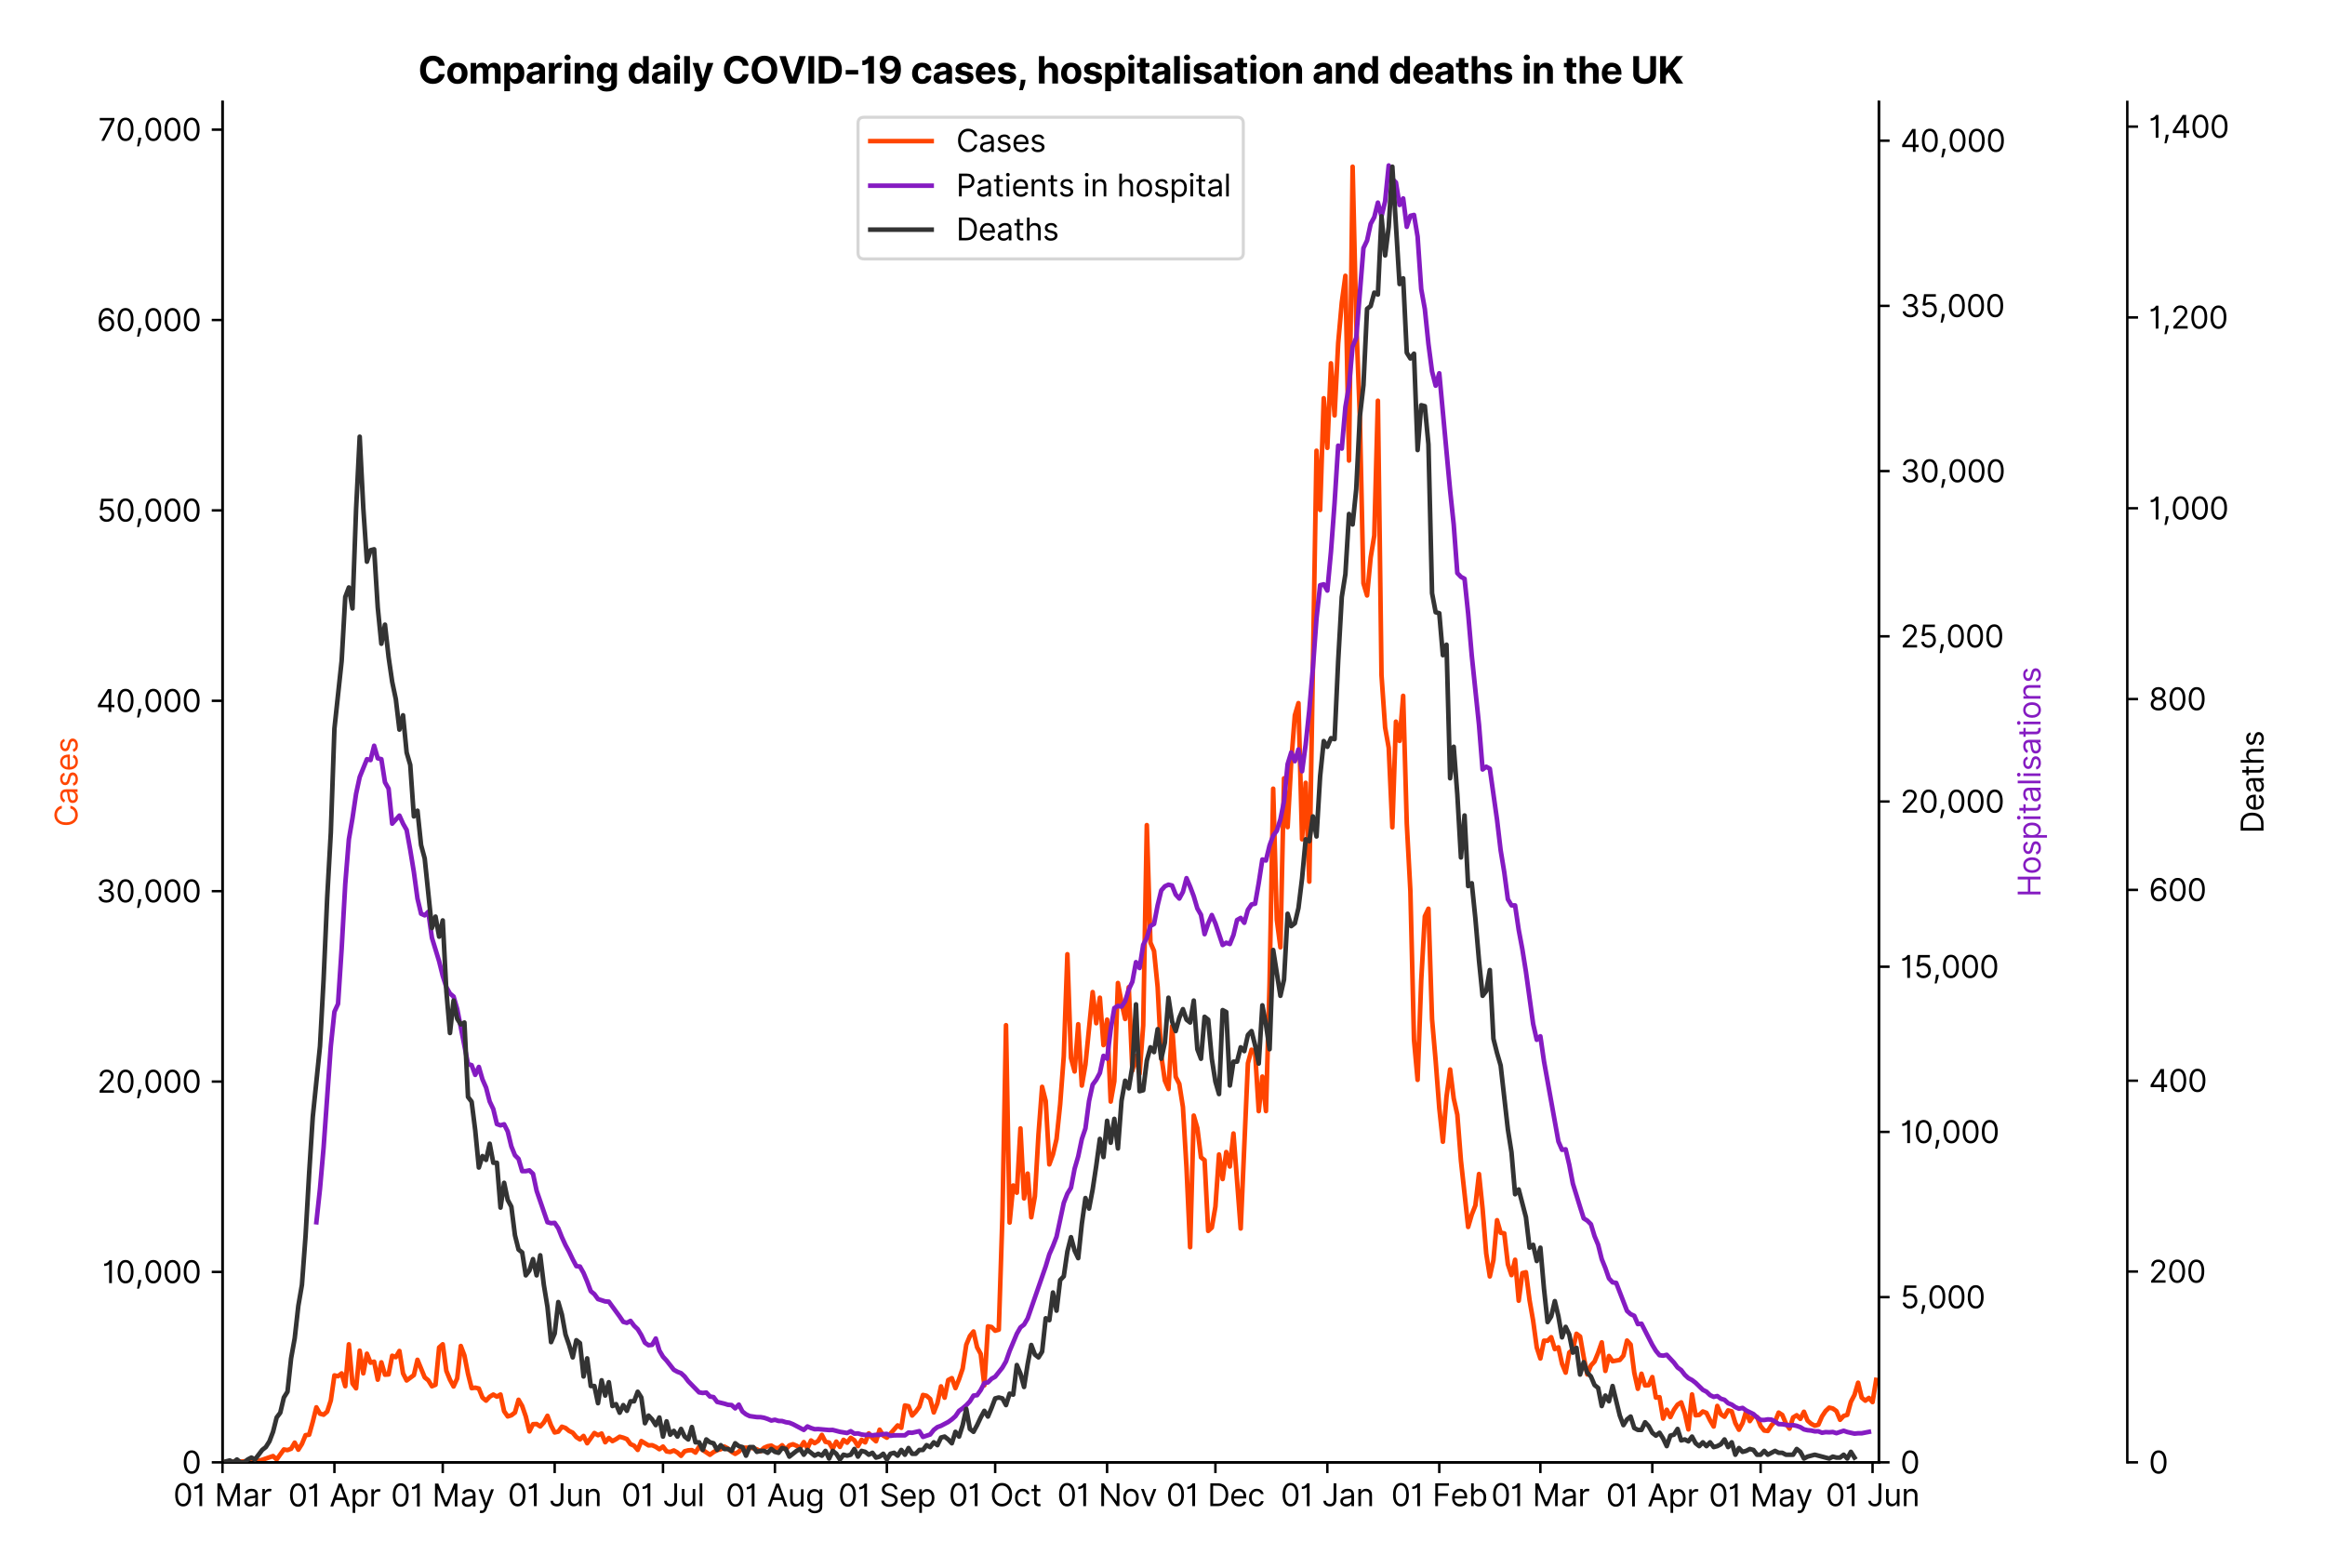 <?xml version="1.0" encoding="utf-8" standalone="no"?>
<!DOCTYPE svg PUBLIC "-//W3C//DTD SVG 1.1//EN"
  "http://www.w3.org/Graphics/SVG/1.1/DTD/svg11.dtd">
<svg version="1.1" viewBox="0 0 757.992 511.276" xmlns="http://www.w3.org/2000/svg" xmlns:xlink="http://www.w3.org/1999/xlink">
 <defs>
  <style type="text/css">*{stroke-linecap:butt;stroke-linejoin:round;}</style>
 </defs>
 <g id="figure_1">
  <g id="patch_1">
   <path d="M 0 511.276 
L 757.992 511.276 
L 757.992 0 
L 0 0 
z
" style="fill:#ffffff;"/>
  </g>
  <g id="axes_1">
   <g id="patch_2">
    <path d="M 72.537 476.745 
L 612.538 476.745 
L 612.538 33.225 
L 72.537 33.225 
z
" style="fill:#ffffff;"/>
   </g>
   <g id="matplotlib.axis_1">
    <g id="xtick_1">
     <g id="line2d_1">
      <defs>
       <path d="M 0 0 
L 0 3.5 
" id="m327cb75246" style="stroke:#000000;stroke-width:0.8;"/>
      </defs>
      <g>
       <use style="stroke:#000000;stroke-width:0.8;" x="72.537" xlink:href="#m327cb75246" y="476.745"/>
      </g>
     </g>
     <g id="text_1">
      <!-- 01 Mar -->
      <g transform="translate(56.501 491.018)scale(0.1 -0.1)">
       <defs>
        <path d="M 2000 -64 
Q 1230 -64 806 561 
Q 382 1186 382 2327 
Q 382 3459 809 4088 
Q 1236 4718 2000 4718 
Q 2764 4718 3191 4088 
Q 3618 3459 3618 2327 
Q 3618 1186 3194 561 
Q 2771 -64 2000 -64 
z
M 2000 436 
Q 2509 436 2791 927 
Q 3073 1418 3073 2327 
Q 3073 3234 2789 3730 
Q 2505 4227 2000 4227 
Q 1496 4227 1211 3730 
Q 927 3234 927 2327 
Q 927 1418 1210 927 
Q 1493 436 2000 436 
z
" id="Inter-Regular-30" transform="scale(0.016)"/>
        <path d="M 1973 4655 
L 1973 0 
L 1409 0 
L 1409 3836 
L 1373 3836 
Q 1341 3773 1209 3692 
Q 1077 3611 868 3551 
Q 659 3491 391 3491 
L 391 3964 
Q 661 3964 859 4061 
Q 1057 4159 1190 4291 
Q 1323 4423 1392 4529 
Q 1461 4636 1473 4655 
L 1973 4655 
z
" id="Inter-Regular-31" transform="scale(0.016)"/>
        <path id="Inter-Regular-20" transform="scale(0.016)"/>
        <path d="M 564 4655 
L 1236 4655 
L 2818 791 
L 2873 791 
L 4455 4655 
L 5127 4655 
L 5127 0 
L 4600 0 
L 4600 3536 
L 4555 3536 
L 3100 0 
L 2591 0 
L 1136 3536 
L 1091 3536 
L 1091 0 
L 564 0 
L 564 4655 
z
" id="Inter-Regular-4d" transform="scale(0.016)"/>
        <path d="M 1518 -82 
Q 1186 -82 916 44 
Q 646 170 486 410 
Q 327 650 327 991 
Q 327 1291 445 1478 
Q 564 1666 761 1773 
Q 959 1880 1199 1933 
Q 1439 1986 1682 2018 
Q 2000 2059 2199 2080 
Q 2398 2102 2490 2154 
Q 2582 2207 2582 2336 
L 2582 2355 
Q 2582 2691 2399 2877 
Q 2216 3064 1846 3064 
Q 1461 3064 1243 2895 
Q 1025 2727 936 2536 
L 427 2718 
Q 564 3036 792 3214 
Q 1021 3393 1292 3464 
Q 1564 3536 1827 3536 
Q 1996 3536 2215 3496 
Q 2434 3457 2640 3334 
Q 2846 3211 2982 2963 
Q 3118 2716 3118 2300 
L 3118 0 
L 2582 0 
L 2582 473 
L 2555 473 
Q 2500 359 2373 229 
Q 2246 100 2034 9 
Q 1823 -82 1518 -82 
z
M 1600 400 
Q 1918 400 2137 525 
Q 2357 650 2469 847 
Q 2582 1045 2582 1264 
L 2582 1755 
Q 2548 1714 2433 1681 
Q 2318 1648 2169 1624 
Q 2021 1600 1881 1583 
Q 1741 1566 1655 1555 
Q 1446 1527 1265 1467 
Q 1084 1407 974 1287 
Q 864 1168 864 964 
Q 864 684 1072 542 
Q 1280 400 1600 400 
z
" id="Inter-Regular-61" transform="scale(0.016)"/>
        <path d="M 491 0 
L 491 3491 
L 1009 3491 
L 1009 2964 
L 1046 2964 
Q 1139 3223 1389 3384 
Q 1639 3545 1955 3545 
Q 2100 3545 2209 3511 
Q 2318 3477 2400 3418 
L 2218 2964 
Q 2161 2993 2085 3010 
Q 2009 3027 1909 3027 
Q 1527 3027 1277 2794 
Q 1027 2561 1027 2209 
L 1027 0 
L 491 0 
z
" id="Inter-Regular-72" transform="scale(0.016)"/>
       </defs>
       <use xlink:href="#Inter-Regular-30"/>
       <use x="62.5" xlink:href="#Inter-Regular-31"/>
       <use x="106.676" xlink:href="#Inter-Regular-20"/>
       <use x="134.801" xlink:href="#Inter-Regular-4d"/>
       <use x="225.994" xlink:href="#Inter-Regular-61"/>
       <use x="282.386" xlink:href="#Inter-Regular-72"/>
      </g>
     </g>
    </g>
    <g id="xtick_2">
     <g id="line2d_2">
      <g>
       <use style="stroke:#000000;stroke-width:0.8;" x="109.028" xlink:href="#m327cb75246" y="476.745"/>
      </g>
     </g>
     <g id="text_2">
      <!-- 01 Apr -->
      <g transform="translate(93.943 491.117)scale(0.1 -0.1)">
       <defs>
        <path d="M 755 0 
L 164 0 
L 1873 4655 
L 2455 4655 
L 4164 0 
L 3573 0 
L 3105 1318 
L 1223 1318 
L 755 0 
z
M 1400 1818 
L 2927 1818 
L 2182 3918 
L 2146 3918 
L 1400 1818 
z
" id="Inter-Regular-41" transform="scale(0.016)"/>
        <path d="M 491 -1309 
L 491 3491 
L 1009 3491 
L 1009 2936 
L 1073 2936 
Q 1132 3027 1237 3169 
Q 1343 3311 1542 3423 
Q 1741 3536 2082 3536 
Q 2523 3536 2859 3315 
Q 3196 3095 3384 2690 
Q 3573 2286 3573 1736 
Q 3573 1182 3384 776 
Q 3196 370 2861 148 
Q 2527 -73 2091 -73 
Q 1755 -73 1552 39 
Q 1350 152 1241 296 
Q 1132 441 1073 536 
L 1027 536 
L 1027 -1309 
L 491 -1309 
z
M 1018 1745 
Q 1018 1152 1276 780 
Q 1534 409 2018 409 
Q 2355 409 2581 587 
Q 2807 766 2921 1069 
Q 3036 1373 3036 1745 
Q 3036 2114 2923 2410 
Q 2811 2707 2585 2881 
Q 2359 3055 2018 3055 
Q 1527 3055 1272 2693 
Q 1018 2332 1018 1745 
z
" id="Inter-Regular-70" transform="scale(0.016)"/>
       </defs>
       <use xlink:href="#Inter-Regular-30"/>
       <use x="62.5" xlink:href="#Inter-Regular-31"/>
       <use x="106.676" xlink:href="#Inter-Regular-20"/>
       <use x="134.801" xlink:href="#Inter-Regular-41"/>
       <use x="202.415" xlink:href="#Inter-Regular-70"/>
       <use x="263.352" xlink:href="#Inter-Regular-72"/>
      </g>
     </g>
    </g>
    <g id="xtick_3">
     <g id="line2d_3">
      <g>
       <use style="stroke:#000000;stroke-width:0.8;" x="144.342" xlink:href="#m327cb75246" y="476.745"/>
      </g>
     </g>
     <g id="text_3">
      <!-- 01 May -->
      <g transform="translate(127.439 491.117)scale(0.1 -0.1)">
       <defs>
        <path d="M 818 -1355 
Q 682 -1355 575 -1333 
Q 468 -1311 427 -1291 
L 564 -818 
Q 857 -893 1053 -814 
Q 1250 -736 1391 -345 
L 1509 -18 
L 218 3491 
L 800 3491 
L 1764 709 
L 1800 709 
L 2764 3491 
L 3346 3491 
L 1846 -564 
Q 1550 -1355 818 -1355 
z
" id="Inter-Regular-79" transform="scale(0.016)"/>
       </defs>
       <use xlink:href="#Inter-Regular-30"/>
       <use x="62.5" xlink:href="#Inter-Regular-31"/>
       <use x="106.676" xlink:href="#Inter-Regular-20"/>
       <use x="134.801" xlink:href="#Inter-Regular-4d"/>
       <use x="225.994" xlink:href="#Inter-Regular-61"/>
       <use x="282.386" xlink:href="#Inter-Regular-79"/>
      </g>
     </g>
    </g>
    <g id="xtick_4">
     <g id="line2d_4">
      <g>
       <use style="stroke:#000000;stroke-width:0.8;" x="180.833" xlink:href="#m327cb75246" y="476.745"/>
      </g>
     </g>
     <g id="text_4">
      <!-- 01 Jun -->
      <g transform="translate(165.549 491.018)scale(0.1 -0.1)">
       <defs>
        <path d="M 2346 4655 
L 2909 4655 
L 2909 1327 
Q 2909 657 2549 296 
Q 2189 -64 1582 -64 
Q 1200 -64 902 76 
Q 605 216 434 475 
Q 264 734 264 1091 
L 818 1091 
Q 818 795 1034 615 
Q 1250 436 1582 436 
Q 1948 436 2147 664 
Q 2346 893 2346 1327 
L 2346 4655 
z
" id="Inter-Regular-4a" transform="scale(0.016)"/>
        <path d="M 2691 1427 
L 2691 3491 
L 3227 3491 
L 3227 0 
L 2691 0 
L 2691 591 
L 2655 591 
Q 2532 325 2273 140 
Q 2014 -45 1618 -45 
Q 1127 -45 809 280 
Q 491 605 491 1273 
L 491 3491 
L 1027 3491 
L 1027 1309 
Q 1027 927 1242 700 
Q 1457 473 1791 473 
Q 1991 473 2199 575 
Q 2407 677 2549 888 
Q 2691 1100 2691 1427 
z
" id="Inter-Regular-75" transform="scale(0.016)"/>
        <path d="M 1027 2100 
L 1027 0 
L 491 0 
L 491 3491 
L 1009 3491 
L 1009 2945 
L 1055 2945 
Q 1177 3211 1427 3373 
Q 1677 3536 2073 3536 
Q 2602 3536 2928 3211 
Q 3255 2886 3255 2218 
L 3255 0 
L 2718 0 
L 2718 2182 
Q 2718 2593 2504 2824 
Q 2291 3055 1918 3055 
Q 1534 3055 1280 2806 
Q 1027 2557 1027 2100 
z
" id="Inter-Regular-6e" transform="scale(0.016)"/>
       </defs>
       <use xlink:href="#Inter-Regular-30"/>
       <use x="62.5" xlink:href="#Inter-Regular-31"/>
       <use x="106.676" xlink:href="#Inter-Regular-20"/>
       <use x="134.801" xlink:href="#Inter-Regular-4a"/>
       <use x="189.063" xlink:href="#Inter-Regular-75"/>
       <use x="247.159" xlink:href="#Inter-Regular-6e"/>
      </g>
     </g>
    </g>
    <g id="xtick_5">
     <g id="line2d_5">
      <g>
       <use style="stroke:#000000;stroke-width:0.8;" x="216.147" xlink:href="#m327cb75246" y="476.745"/>
      </g>
     </g>
     <g id="text_5">
      <!-- 01 Jul -->
      <g transform="translate(202.603 491.018)scale(0.1 -0.1)">
       <defs>
        <path d="M 1027 4655 
L 1027 0 
L 491 0 
L 491 4655 
L 1027 4655 
z
" id="Inter-Regular-6c" transform="scale(0.016)"/>
       </defs>
       <use xlink:href="#Inter-Regular-30"/>
       <use x="62.5" xlink:href="#Inter-Regular-31"/>
       <use x="106.676" xlink:href="#Inter-Regular-20"/>
       <use x="134.801" xlink:href="#Inter-Regular-4a"/>
       <use x="189.063" xlink:href="#Inter-Regular-75"/>
       <use x="247.159" xlink:href="#Inter-Regular-6c"/>
      </g>
     </g>
    </g>
    <g id="xtick_6">
     <g id="line2d_6">
      <g>
       <use style="stroke:#000000;stroke-width:0.8;" x="252.638" xlink:href="#m327cb75246" y="476.745"/>
      </g>
     </g>
     <g id="text_6">
      <!-- 01 Aug -->
      <g transform="translate(236.566 491.117)scale(0.1 -0.1)">
       <defs>
        <path d="M 1900 -1382 
Q 1316 -1382 976 -1169 
Q 636 -957 473 -682 
L 900 -382 
Q 973 -477 1084 -601 
Q 1196 -725 1390 -817 
Q 1584 -909 1900 -909 
Q 2323 -909 2598 -704 
Q 2873 -500 2873 -64 
L 2873 645 
L 2827 645 
Q 2768 550 2660 410 
Q 2552 270 2351 162 
Q 2150 55 1809 55 
Q 1386 55 1051 255 
Q 716 455 521 836 
Q 327 1218 327 1764 
Q 327 2300 516 2699 
Q 705 3098 1041 3317 
Q 1377 3536 1818 3536 
Q 2159 3536 2360 3423 
Q 2561 3311 2669 3169 
Q 2777 3027 2836 2936 
L 2891 2936 
L 2891 3491 
L 3409 3491 
L 3409 -100 
Q 3409 -550 3205 -833 
Q 3002 -1116 2660 -1249 
Q 2318 -1382 1900 -1382 
z
M 1882 536 
Q 2366 536 2624 864 
Q 2882 1193 2882 1773 
Q 2882 2339 2627 2697 
Q 2373 3055 1882 3055 
Q 1541 3055 1315 2882 
Q 1089 2709 976 2418 
Q 864 2127 864 1773 
Q 864 1227 1120 881 
Q 1377 536 1882 536 
z
" id="Inter-Regular-67" transform="scale(0.016)"/>
       </defs>
       <use xlink:href="#Inter-Regular-30"/>
       <use x="62.5" xlink:href="#Inter-Regular-31"/>
       <use x="106.676" xlink:href="#Inter-Regular-20"/>
       <use x="134.801" xlink:href="#Inter-Regular-41"/>
       <use x="202.415" xlink:href="#Inter-Regular-75"/>
       <use x="260.511" xlink:href="#Inter-Regular-67"/>
      </g>
     </g>
    </g>
    <g id="xtick_7">
     <g id="line2d_7">
      <g>
       <use style="stroke:#000000;stroke-width:0.8;" x="289.129" xlink:href="#m327cb75246" y="476.745"/>
      </g>
     </g>
     <g id="text_7">
      <!-- 01 Sep -->
      <g transform="translate(273.241 491.117)scale(0.1 -0.1)">
       <defs>
        <path d="M 3109 3491 
Q 3068 3836 2777 4027 
Q 2486 4218 2064 4218 
Q 1600 4218 1318 3999 
Q 1036 3780 1036 3445 
Q 1036 3195 1189 3042 
Q 1343 2889 1553 2803 
Q 1764 2718 1936 2673 
L 2409 2545 
Q 2591 2498 2815 2414 
Q 3039 2330 3244 2185 
Q 3450 2041 3584 1816 
Q 3718 1591 3718 1264 
Q 3718 886 3521 581 
Q 3325 277 2949 97 
Q 2573 -82 2036 -82 
Q 1286 -82 845 272 
Q 405 627 364 1200 
L 946 1200 
Q 968 936 1124 764 
Q 1280 593 1519 510 
Q 1759 427 2036 427 
Q 2359 427 2616 533 
Q 2873 639 3023 828 
Q 3173 1018 3173 1273 
Q 3173 1505 3043 1650 
Q 2914 1795 2702 1886 
Q 2491 1977 2246 2045 
L 1673 2209 
Q 1127 2366 809 2657 
Q 491 2948 491 3418 
Q 491 3809 703 4101 
Q 916 4393 1276 4555 
Q 1636 4718 2082 4718 
Q 2532 4718 2882 4558 
Q 3232 4398 3437 4120 
Q 3643 3843 3655 3491 
L 3109 3491 
z
" id="Inter-Regular-53" transform="scale(0.016)"/>
        <path d="M 1955 -73 
Q 1450 -73 1085 151 
Q 721 375 524 778 
Q 327 1182 327 1718 
Q 327 2255 524 2665 
Q 721 3075 1074 3305 
Q 1427 3536 1900 3536 
Q 2173 3536 2439 3445 
Q 2705 3355 2923 3151 
Q 3141 2948 3270 2614 
Q 3400 2280 3400 1791 
L 3400 1564 
L 866 1564 
Q 884 1005 1183 707 
Q 1482 409 1955 409 
Q 2271 409 2498 545 
Q 2725 682 2827 955 
L 3346 809 
Q 3223 414 2854 170 
Q 2486 -73 1955 -73 
z
M 866 2027 
L 2855 2027 
Q 2855 2470 2595 2762 
Q 2336 3055 1900 3055 
Q 1593 3055 1368 2911 
Q 1143 2768 1013 2533 
Q 884 2298 866 2027 
z
" id="Inter-Regular-65" transform="scale(0.016)"/>
       </defs>
       <use xlink:href="#Inter-Regular-30"/>
       <use x="62.5" xlink:href="#Inter-Regular-31"/>
       <use x="106.676" xlink:href="#Inter-Regular-20"/>
       <use x="134.801" xlink:href="#Inter-Regular-53"/>
       <use x="198.58" xlink:href="#Inter-Regular-65"/>
       <use x="256.818" xlink:href="#Inter-Regular-70"/>
      </g>
     </g>
    </g>
    <g id="xtick_8">
     <g id="line2d_8">
      <g>
       <use style="stroke:#000000;stroke-width:0.8;" x="324.443" xlink:href="#m327cb75246" y="476.745"/>
      </g>
     </g>
     <g id="text_8">
      <!-- 01 Oct -->
      <g transform="translate(309.286 491.018)scale(0.1 -0.1)">
       <defs>
        <path d="M 4491 2327 
Q 4491 1591 4225 1054 
Q 3959 518 3495 227 
Q 3032 -64 2436 -64 
Q 1841 -64 1377 227 
Q 914 518 648 1054 
Q 382 1591 382 2327 
Q 382 3064 648 3600 
Q 914 4136 1377 4427 
Q 1841 4718 2436 4718 
Q 3032 4718 3495 4427 
Q 3959 4136 4225 3600 
Q 4491 3064 4491 2327 
z
M 3946 2327 
Q 3946 2932 3744 3348 
Q 3543 3764 3201 3977 
Q 2859 4191 2436 4191 
Q 2014 4191 1672 3977 
Q 1330 3764 1128 3348 
Q 927 2932 927 2327 
Q 927 1723 1128 1307 
Q 1330 891 1672 677 
Q 2014 464 2436 464 
Q 2859 464 3201 677 
Q 3543 891 3744 1307 
Q 3946 1723 3946 2327 
z
" id="Inter-Regular-4f" transform="scale(0.016)"/>
        <path d="M 1909 -73 
Q 1418 -73 1063 159 
Q 709 391 518 798 
Q 327 1205 327 1727 
Q 327 2259 524 2667 
Q 721 3075 1074 3305 
Q 1427 3536 1900 3536 
Q 2268 3536 2563 3400 
Q 2859 3264 3047 3018 
Q 3236 2773 3282 2445 
L 2746 2445 
Q 2684 2684 2474 2869 
Q 2264 3055 1909 3055 
Q 1439 3055 1151 2697 
Q 864 2339 864 1745 
Q 864 1139 1148 774 
Q 1432 409 1909 409 
Q 2223 409 2447 570 
Q 2671 732 2746 1018 
L 3282 1018 
Q 3236 709 3058 462 
Q 2880 216 2588 71 
Q 2296 -73 1909 -73 
z
" id="Inter-Regular-63" transform="scale(0.016)"/>
        <path d="M 2009 3491 
L 2009 3036 
L 1264 3036 
L 1264 1000 
Q 1264 773 1331 660 
Q 1398 548 1503 510 
Q 1609 473 1727 473 
Q 1816 473 1873 483 
Q 1930 493 1964 500 
L 2073 18 
Q 2018 -2 1920 -23 
Q 1823 -45 1673 -45 
Q 1446 -45 1228 52 
Q 1011 150 869 350 
Q 727 550 727 855 
L 727 3036 
L 200 3036 
L 200 3491 
L 727 3491 
L 727 4327 
L 1264 4327 
L 1264 3491 
L 2009 3491 
z
" id="Inter-Regular-74" transform="scale(0.016)"/>
       </defs>
       <use xlink:href="#Inter-Regular-30"/>
       <use x="62.5" xlink:href="#Inter-Regular-31"/>
       <use x="106.676" xlink:href="#Inter-Regular-20"/>
       <use x="134.801" xlink:href="#Inter-Regular-4f"/>
       <use x="210.938" xlink:href="#Inter-Regular-63"/>
       <use x="266.761" xlink:href="#Inter-Regular-74"/>
      </g>
     </g>
    </g>
    <g id="xtick_9">
     <g id="line2d_9">
      <g>
       <use style="stroke:#000000;stroke-width:0.8;" x="360.934" xlink:href="#m327cb75246" y="476.745"/>
      </g>
     </g>
     <g id="text_9">
      <!-- 01 Nov -->
      <g transform="translate(344.662 491.018)scale(0.1 -0.1)">
       <defs>
        <path d="M 4255 4655 
L 4255 0 
L 3709 0 
L 1173 3655 
L 1127 3655 
L 1127 0 
L 564 0 
L 564 4655 
L 1109 4655 
L 3655 991 
L 3700 991 
L 3700 4655 
L 4255 4655 
z
" id="Inter-Regular-4e" transform="scale(0.016)"/>
        <path d="M 1909 -73 
Q 1436 -73 1080 152 
Q 725 377 526 781 
Q 327 1186 327 1727 
Q 327 2273 526 2679 
Q 725 3086 1080 3311 
Q 1436 3536 1909 3536 
Q 2382 3536 2737 3311 
Q 3093 3086 3292 2679 
Q 3491 2273 3491 1727 
Q 3491 1186 3292 781 
Q 3093 377 2737 152 
Q 2382 -73 1909 -73 
z
M 1909 409 
Q 2268 409 2500 593 
Q 2732 777 2843 1077 
Q 2955 1377 2955 1727 
Q 2955 2077 2843 2379 
Q 2732 2682 2500 2868 
Q 2268 3055 1909 3055 
Q 1550 3055 1318 2868 
Q 1086 2682 975 2379 
Q 864 2077 864 1727 
Q 864 1377 975 1077 
Q 1086 777 1318 593 
Q 1550 409 1909 409 
z
" id="Inter-Regular-6f" transform="scale(0.016)"/>
        <path d="M 3346 3491 
L 2055 0 
L 1509 0 
L 218 3491 
L 800 3491 
L 1764 709 
L 1800 709 
L 2764 3491 
L 3346 3491 
z
" id="Inter-Regular-76" transform="scale(0.016)"/>
       </defs>
       <use xlink:href="#Inter-Regular-30"/>
       <use x="62.5" xlink:href="#Inter-Regular-31"/>
       <use x="106.676" xlink:href="#Inter-Regular-20"/>
       <use x="134.801" xlink:href="#Inter-Regular-4e"/>
       <use x="210.085" xlink:href="#Inter-Regular-6f"/>
       <use x="269.744" xlink:href="#Inter-Regular-76"/>
      </g>
     </g>
    </g>
    <g id="xtick_10">
     <g id="line2d_10">
      <g>
       <use style="stroke:#000000;stroke-width:0.8;" x="396.247" xlink:href="#m327cb75246" y="476.745"/>
      </g>
     </g>
     <g id="text_10">
      <!-- 01 Dec -->
      <g transform="translate(380.211 491.018)scale(0.1 -0.1)">
       <defs>
        <path d="M 2000 0 
L 564 0 
L 564 4655 
L 2064 4655 
Q 2741 4655 3223 4376 
Q 3705 4098 3961 3578 
Q 4218 3059 4218 2336 
Q 4218 1609 3959 1085 
Q 3700 561 3204 280 
Q 2709 0 2000 0 
z
M 1127 500 
L 1964 500 
Q 2830 500 3251 992 
Q 3673 1484 3673 2336 
Q 3673 3182 3259 3668 
Q 2846 4155 2027 4155 
L 1127 4155 
L 1127 500 
z
" id="Inter-Regular-44" transform="scale(0.016)"/>
       </defs>
       <use xlink:href="#Inter-Regular-30"/>
       <use x="62.5" xlink:href="#Inter-Regular-31"/>
       <use x="106.676" xlink:href="#Inter-Regular-20"/>
       <use x="134.801" xlink:href="#Inter-Regular-44"/>
       <use x="206.676" xlink:href="#Inter-Regular-65"/>
       <use x="264.915" xlink:href="#Inter-Regular-63"/>
      </g>
     </g>
    </g>
    <g id="xtick_11">
     <g id="line2d_11">
      <g>
       <use style="stroke:#000000;stroke-width:0.8;" x="432.738" xlink:href="#m327cb75246" y="476.745"/>
      </g>
     </g>
     <g id="text_11">
      <!-- 01 Jan -->
      <g transform="translate(417.539 491.018)scale(0.1 -0.1)">
       <use xlink:href="#Inter-Regular-30"/>
       <use x="62.5" xlink:href="#Inter-Regular-31"/>
       <use x="106.676" xlink:href="#Inter-Regular-20"/>
       <use x="134.801" xlink:href="#Inter-Regular-4a"/>
       <use x="189.063" xlink:href="#Inter-Regular-61"/>
       <use x="245.455" xlink:href="#Inter-Regular-6e"/>
      </g>
     </g>
    </g>
    <g id="xtick_12">
     <g id="line2d_12">
      <g>
       <use style="stroke:#000000;stroke-width:0.8;" x="469.229" xlink:href="#m327cb75246" y="476.745"/>
      </g>
     </g>
     <g id="text_12">
      <!-- 01 Feb -->
      <g transform="translate(453.54 491.018)scale(0.1 -0.1)">
       <defs>
        <path d="M 564 0 
L 564 4655 
L 3355 4655 
L 3355 4155 
L 1127 4155 
L 1127 2582 
L 3146 2582 
L 3146 2082 
L 1127 2082 
L 1127 0 
L 564 0 
z
" id="Inter-Regular-46" transform="scale(0.016)"/>
        <path d="M 564 0 
L 564 4655 
L 1100 4655 
L 1100 2936 
L 1146 2936 
Q 1205 3027 1310 3169 
Q 1416 3311 1615 3423 
Q 1814 3536 2155 3536 
Q 2596 3536 2932 3315 
Q 3268 3095 3457 2690 
Q 3646 2286 3646 1736 
Q 3646 1182 3457 776 
Q 3268 370 2934 148 
Q 2600 -73 2164 -73 
Q 1827 -73 1625 39 
Q 1423 152 1314 296 
Q 1205 441 1146 536 
L 1082 536 
L 1082 0 
L 564 0 
z
M 1091 1745 
Q 1091 1152 1349 780 
Q 1607 409 2091 409 
Q 2427 409 2653 587 
Q 2880 766 2994 1069 
Q 3109 1373 3109 1745 
Q 3109 2114 2996 2410 
Q 2884 2707 2658 2881 
Q 2432 3055 2091 3055 
Q 1600 3055 1345 2693 
Q 1091 2332 1091 1745 
z
" id="Inter-Regular-62" transform="scale(0.016)"/>
       </defs>
       <use xlink:href="#Inter-Regular-30"/>
       <use x="62.5" xlink:href="#Inter-Regular-31"/>
       <use x="106.676" xlink:href="#Inter-Regular-20"/>
       <use x="134.801" xlink:href="#Inter-Regular-46"/>
       <use x="193.466" xlink:href="#Inter-Regular-65"/>
       <use x="251.705" xlink:href="#Inter-Regular-62"/>
      </g>
     </g>
    </g>
    <g id="xtick_13">
     <g id="line2d_13">
      <g>
       <use style="stroke:#000000;stroke-width:0.8;" x="502.189" xlink:href="#m327cb75246" y="476.745"/>
      </g>
     </g>
     <g id="text_13">
      <!-- 01 Mar -->
      <g transform="translate(486.152 491.018)scale(0.1 -0.1)">
       <use xlink:href="#Inter-Regular-30"/>
       <use x="62.5" xlink:href="#Inter-Regular-31"/>
       <use x="106.676" xlink:href="#Inter-Regular-20"/>
       <use x="134.801" xlink:href="#Inter-Regular-4d"/>
       <use x="225.994" xlink:href="#Inter-Regular-61"/>
       <use x="282.386" xlink:href="#Inter-Regular-72"/>
      </g>
     </g>
    </g>
    <g id="xtick_14">
     <g id="line2d_14">
      <g>
       <use style="stroke:#000000;stroke-width:0.8;" x="538.68" xlink:href="#m327cb75246" y="476.745"/>
      </g>
     </g>
     <g id="text_14">
      <!-- 01 Apr -->
      <g transform="translate(523.594 491.117)scale(0.1 -0.1)">
       <use xlink:href="#Inter-Regular-30"/>
       <use x="62.5" xlink:href="#Inter-Regular-31"/>
       <use x="106.676" xlink:href="#Inter-Regular-20"/>
       <use x="134.801" xlink:href="#Inter-Regular-41"/>
       <use x="202.415" xlink:href="#Inter-Regular-70"/>
       <use x="263.352" xlink:href="#Inter-Regular-72"/>
      </g>
     </g>
    </g>
    <g id="xtick_15">
     <g id="line2d_15">
      <g>
       <use style="stroke:#000000;stroke-width:0.8;" x="573.993" xlink:href="#m327cb75246" y="476.745"/>
      </g>
     </g>
     <g id="text_15">
      <!-- 01 May -->
      <g transform="translate(557.09 491.117)scale(0.1 -0.1)">
       <use xlink:href="#Inter-Regular-30"/>
       <use x="62.5" xlink:href="#Inter-Regular-31"/>
       <use x="106.676" xlink:href="#Inter-Regular-20"/>
       <use x="134.801" xlink:href="#Inter-Regular-4d"/>
       <use x="225.994" xlink:href="#Inter-Regular-61"/>
       <use x="282.386" xlink:href="#Inter-Regular-79"/>
      </g>
     </g>
    </g>
    <g id="xtick_16">
     <g id="line2d_16">
      <g>
       <use style="stroke:#000000;stroke-width:0.8;" x="610.484" xlink:href="#m327cb75246" y="476.745"/>
      </g>
     </g>
     <g id="text_16">
      <!-- 01 Jun -->
      <g transform="translate(595.2 491.018)scale(0.1 -0.1)">
       <use xlink:href="#Inter-Regular-30"/>
       <use x="62.5" xlink:href="#Inter-Regular-31"/>
       <use x="106.676" xlink:href="#Inter-Regular-20"/>
       <use x="134.801" xlink:href="#Inter-Regular-4a"/>
       <use x="189.063" xlink:href="#Inter-Regular-75"/>
       <use x="247.159" xlink:href="#Inter-Regular-6e"/>
      </g>
     </g>
    </g>
   </g>
   <g id="matplotlib.axis_2">
    <g id="ytick_1">
     <g id="line2d_17">
      <defs>
       <path d="M 0 0 
L -3.5 0 
" id="me7c18e6366" style="stroke:#000000;stroke-width:0.8;"/>
      </defs>
      <g>
       <use style="stroke:#000000;stroke-width:0.8;" x="72.537" xlink:href="#me7c18e6366" y="476.745"/>
      </g>
     </g>
     <g id="text_17">
      <!-- 0 -->
      <g transform="translate(59.288 480.382)scale(0.1 -0.1)">
       <use xlink:href="#Inter-Regular-30"/>
      </g>
     </g>
    </g>
    <g id="ytick_2">
     <g id="line2d_18">
      <g>
       <use style="stroke:#000000;stroke-width:0.8;" x="72.537" xlink:href="#me7c18e6366" y="414.676"/>
      </g>
     </g>
     <g id="text_18">
      <!-- 10,000 -->
      <g transform="translate(33.322 418.312)scale(0.1 -0.1)">
       <defs>
        <path d="M 1291 636 
L 1255 391 
Q 1216 132 1137 -163 
Q 1059 -459 975 -720 
Q 891 -982 836 -1136 
L 427 -1136 
Q 457 -991 504 -752 
Q 552 -514 601 -219 
Q 650 75 682 382 
L 709 636 
L 1291 636 
z
" id="Inter-Regular-2c" transform="scale(0.016)"/>
       </defs>
       <use xlink:href="#Inter-Regular-31"/>
       <use x="44.176" xlink:href="#Inter-Regular-30"/>
       <use x="106.676" xlink:href="#Inter-Regular-2c"/>
       <use x="134.659" xlink:href="#Inter-Regular-30"/>
       <use x="197.159" xlink:href="#Inter-Regular-30"/>
       <use x="259.659" xlink:href="#Inter-Regular-30"/>
      </g>
     </g>
    </g>
    <g id="ytick_3">
     <g id="line2d_19">
      <g>
       <use style="stroke:#000000;stroke-width:0.8;" x="72.537" xlink:href="#me7c18e6366" y="352.606"/>
      </g>
     </g>
     <g id="text_19">
      <!-- 20,000 -->
      <g transform="translate(31.688 356.243)scale(0.1 -0.1)">
       <defs>
        <path d="M 482 0 
L 482 409 
L 2018 2091 
Q 2289 2386 2464 2605 
Q 2639 2825 2724 3019 
Q 2809 3214 2809 3427 
Q 2809 3795 2553 4011 
Q 2298 4227 1918 4227 
Q 1514 4227 1275 3985 
Q 1036 3743 1036 3345 
L 500 3345 
Q 500 3755 688 4064 
Q 877 4373 1203 4545 
Q 1530 4718 1936 4718 
Q 2346 4718 2661 4545 
Q 2977 4373 3156 4079 
Q 3336 3786 3336 3427 
Q 3336 3170 3244 2926 
Q 3152 2682 2926 2383 
Q 2700 2084 2300 1655 
L 1255 536 
L 1255 500 
L 3418 500 
L 3418 0 
L 482 0 
z
" id="Inter-Regular-32" transform="scale(0.016)"/>
       </defs>
       <use xlink:href="#Inter-Regular-32"/>
       <use x="60.511" xlink:href="#Inter-Regular-30"/>
       <use x="123.011" xlink:href="#Inter-Regular-2c"/>
       <use x="150.994" xlink:href="#Inter-Regular-30"/>
       <use x="213.494" xlink:href="#Inter-Regular-30"/>
       <use x="275.994" xlink:href="#Inter-Regular-30"/>
      </g>
     </g>
    </g>
    <g id="ytick_4">
     <g id="line2d_20">
      <g>
       <use style="stroke:#000000;stroke-width:0.8;" x="72.537" xlink:href="#me7c18e6366" y="290.537"/>
      </g>
     </g>
     <g id="text_20">
      <!-- 30,000 -->
      <g transform="translate(31.375 294.174)scale(0.1 -0.1)">
       <defs>
        <path d="M 2055 -64 
Q 1605 -64 1253 90 
Q 902 245 696 521 
Q 491 798 473 1164 
L 1046 1164 
Q 1071 827 1356 631 
Q 1641 436 2046 436 
Q 2493 436 2783 664 
Q 3073 893 3073 1264 
Q 3073 1650 2787 1893 
Q 2502 2136 1973 2136 
L 1600 2136 
L 1600 2636 
L 1973 2636 
Q 2386 2636 2647 2856 
Q 2909 3077 2909 3445 
Q 2909 3798 2679 4012 
Q 2450 4227 2064 4227 
Q 1823 4227 1610 4139 
Q 1398 4052 1264 3887 
Q 1130 3723 1118 3491 
L 573 3491 
Q 586 3857 793 4133 
Q 1000 4409 1335 4563 
Q 1671 4718 2073 4718 
Q 2505 4718 2814 4544 
Q 3123 4370 3289 4086 
Q 3455 3802 3455 3473 
Q 3455 3080 3249 2802 
Q 3043 2525 2691 2418 
L 2691 2382 
Q 3132 2309 3379 2008 
Q 3627 1707 3627 1264 
Q 3627 884 3421 583 
Q 3216 282 2861 109 
Q 2507 -64 2055 -64 
z
" id="Inter-Regular-33" transform="scale(0.016)"/>
       </defs>
       <use xlink:href="#Inter-Regular-33"/>
       <use x="63.636" xlink:href="#Inter-Regular-30"/>
       <use x="126.136" xlink:href="#Inter-Regular-2c"/>
       <use x="154.119" xlink:href="#Inter-Regular-30"/>
       <use x="216.619" xlink:href="#Inter-Regular-30"/>
       <use x="279.119" xlink:href="#Inter-Regular-30"/>
      </g>
     </g>
    </g>
    <g id="ytick_5">
     <g id="line2d_21">
      <g>
       <use style="stroke:#000000;stroke-width:0.8;" x="72.537" xlink:href="#me7c18e6366" y="228.468"/>
      </g>
     </g>
     <g id="text_21">
      <!-- 40,000 -->
      <g transform="translate(31.319 232.105)scale(0.1 -0.1)">
       <defs>
        <path d="M 373 955 
L 373 1418 
L 2418 4655 
L 3100 4655 
L 3100 1455 
L 3736 1455 
L 3736 955 
L 3100 955 
L 3100 0 
L 2564 0 
L 2564 955 
L 373 955 
z
M 2564 1455 
L 2564 3936 
L 2527 3936 
L 982 1491 
L 982 1455 
L 2564 1455 
z
" id="Inter-Regular-34" transform="scale(0.016)"/>
       </defs>
       <use xlink:href="#Inter-Regular-34"/>
       <use x="64.205" xlink:href="#Inter-Regular-30"/>
       <use x="126.705" xlink:href="#Inter-Regular-2c"/>
       <use x="154.688" xlink:href="#Inter-Regular-30"/>
       <use x="217.188" xlink:href="#Inter-Regular-30"/>
       <use x="279.688" xlink:href="#Inter-Regular-30"/>
      </g>
     </g>
    </g>
    <g id="ytick_6">
     <g id="line2d_22">
      <g>
       <use style="stroke:#000000;stroke-width:0.8;" x="72.537" xlink:href="#me7c18e6366" y="166.399"/>
      </g>
     </g>
     <g id="text_22">
      <!-- 50,000 -->
      <g transform="translate(31.659 170.035)scale(0.1 -0.1)">
       <defs>
        <path d="M 1936 -64 
Q 1536 -64 1216 95 
Q 896 255 702 532 
Q 509 809 491 1164 
L 1036 1164 
Q 1068 848 1324 642 
Q 1580 436 1936 436 
Q 2223 436 2447 570 
Q 2671 705 2799 940 
Q 2927 1175 2927 1473 
Q 2927 1777 2794 2017 
Q 2661 2257 2429 2395 
Q 2198 2534 1900 2536 
Q 1686 2539 1461 2472 
Q 1236 2405 1091 2300 
L 564 2364 
L 846 4655 
L 3264 4655 
L 3264 4155 
L 1318 4155 
L 1155 2782 
L 1182 2782 
Q 1325 2895 1541 2970 
Q 1757 3045 1991 3045 
Q 2418 3045 2753 2842 
Q 3089 2639 3281 2286 
Q 3473 1934 3473 1482 
Q 3473 1036 3274 687 
Q 3075 339 2727 137 
Q 2380 -64 1936 -64 
z
" id="Inter-Regular-35" transform="scale(0.016)"/>
       </defs>
       <use xlink:href="#Inter-Regular-35"/>
       <use x="60.795" xlink:href="#Inter-Regular-30"/>
       <use x="123.295" xlink:href="#Inter-Regular-2c"/>
       <use x="151.278" xlink:href="#Inter-Regular-30"/>
       <use x="213.778" xlink:href="#Inter-Regular-30"/>
       <use x="276.278" xlink:href="#Inter-Regular-30"/>
      </g>
     </g>
    </g>
    <g id="ytick_7">
     <g id="line2d_23">
      <g>
       <use style="stroke:#000000;stroke-width:0.8;" x="72.537" xlink:href="#me7c18e6366" y="104.329"/>
      </g>
     </g>
     <g id="text_23">
      <!-- 60,000 -->
      <g transform="translate(31.503 107.966)scale(0.1 -0.1)">
       <defs>
        <path d="M 2027 -64 
Q 1741 -59 1454 45 
Q 1168 150 932 399 
Q 696 648 552 1074 
Q 409 1500 409 2145 
Q 409 3386 861 4056 
Q 1314 4727 2100 4727 
Q 2686 4727 3073 4384 
Q 3461 4041 3546 3491 
L 2991 3491 
Q 2914 3811 2691 4019 
Q 2468 4227 2100 4227 
Q 1559 4227 1249 3755 
Q 939 3284 936 2427 
L 973 2427 
Q 1164 2716 1461 2880 
Q 1759 3045 2118 3045 
Q 2518 3045 2850 2846 
Q 3182 2648 3382 2299 
Q 3582 1950 3582 1500 
Q 3582 1068 3389 710 
Q 3196 352 2847 142 
Q 2498 -68 2027 -64 
z
M 2027 436 
Q 2314 436 2542 579 
Q 2771 723 2903 964 
Q 3036 1205 3036 1500 
Q 3036 1789 2908 2026 
Q 2780 2264 2556 2404 
Q 2332 2545 2046 2545 
Q 1757 2545 1525 2397 
Q 1293 2250 1157 2010 
Q 1021 1770 1018 1491 
Q 1018 1214 1149 973 
Q 1280 732 1508 584 
Q 1736 436 2027 436 
z
" id="Inter-Regular-36" transform="scale(0.016)"/>
       </defs>
       <use xlink:href="#Inter-Regular-36"/>
       <use x="62.358" xlink:href="#Inter-Regular-30"/>
       <use x="124.858" xlink:href="#Inter-Regular-2c"/>
       <use x="152.841" xlink:href="#Inter-Regular-30"/>
       <use x="215.341" xlink:href="#Inter-Regular-30"/>
       <use x="277.841" xlink:href="#Inter-Regular-30"/>
      </g>
     </g>
    </g>
    <g id="ytick_8">
     <g id="line2d_24">
      <g>
       <use style="stroke:#000000;stroke-width:0.8;" x="72.537" xlink:href="#me7c18e6366" y="42.26"/>
      </g>
     </g>
     <g id="text_24">
      <!-- 70,000 -->
      <g transform="translate(32.028 45.897)scale(0.1 -0.1)">
       <defs>
        <path d="M 627 0 
L 2709 4118 
L 2709 4155 
L 309 4155 
L 309 4655 
L 3291 4655 
L 3291 4127 
L 1218 0 
L 627 0 
z
" id="Inter-Regular-37" transform="scale(0.016)"/>
       </defs>
       <use xlink:href="#Inter-Regular-37"/>
       <use x="57.102" xlink:href="#Inter-Regular-30"/>
       <use x="119.602" xlink:href="#Inter-Regular-2c"/>
       <use x="147.585" xlink:href="#Inter-Regular-30"/>
       <use x="210.085" xlink:href="#Inter-Regular-30"/>
       <use x="272.585" xlink:href="#Inter-Regular-30"/>
      </g>
     </g>
    </g>
    <g id="text_25">
     <!-- Cases -->
     <g style="fill:#ff4500;" transform="translate(25.273 269.581)rotate(-90)scale(0.1 -0.1)">
      <defs>
       <path d="M 4309 3200 
L 3746 3200 
Q 3677 3523 3484 3743 
Q 3291 3964 3018 4077 
Q 2746 4191 2436 4191 
Q 2014 4191 1672 3977 
Q 1330 3764 1128 3348 
Q 927 2932 927 2327 
Q 927 1723 1128 1307 
Q 1330 891 1672 677 
Q 2014 464 2436 464 
Q 2746 464 3018 577 
Q 3291 691 3484 911 
Q 3677 1132 3746 1455 
L 4309 1455 
Q 4223 977 3957 637 
Q 3691 298 3298 117 
Q 2905 -64 2436 -64 
Q 1841 -64 1377 227 
Q 914 518 648 1054 
Q 382 1591 382 2327 
Q 382 3064 648 3600 
Q 914 4136 1377 4427 
Q 1841 4718 2436 4718 
Q 2905 4718 3298 4537 
Q 3691 4357 3957 4017 
Q 4223 3677 4309 3200 
z
" id="Inter-Regular-43" transform="scale(0.016)"/>
       <path d="M 2964 2709 
L 2482 2573 
Q 2411 2755 2245 2914 
Q 2080 3073 1727 3073 
Q 1407 3073 1194 2926 
Q 982 2780 982 2555 
Q 982 2355 1127 2239 
Q 1273 2123 1582 2045 
L 2100 1918 
Q 3027 1691 3027 973 
Q 3027 673 2855 436 
Q 2684 200 2377 63 
Q 2071 -73 1664 -73 
Q 1130 -73 780 159 
Q 430 391 336 836 
L 846 964 
Q 989 400 1655 400 
Q 2030 400 2251 560 
Q 2473 720 2473 945 
Q 2473 1316 1955 1436 
L 1373 1573 
Q 893 1686 669 1926 
Q 446 2166 446 2527 
Q 446 2823 613 3050 
Q 780 3277 1069 3406 
Q 1359 3536 1727 3536 
Q 2246 3536 2542 3309 
Q 2839 3082 2964 2709 
z
" id="Inter-Regular-73" transform="scale(0.016)"/>
      </defs>
      <use xlink:href="#Inter-Regular-43"/>
      <use x="72.727" xlink:href="#Inter-Regular-61"/>
      <use x="129.119" xlink:href="#Inter-Regular-73"/>
      <use x="181.392" xlink:href="#Inter-Regular-65"/>
      <use x="239.631" xlink:href="#Inter-Regular-73"/>
     </g>
    </g>
   </g>
   <g id="line2d_25">
    <path clip-path="url(#pdaa7c740c1)" d="M 37.224 476.733 
L 47.818 476.739 
L 53.703 476.745 
L 74.892 476.677 
L 76.069 476.534 
L 77.246 476.565 
L 80.777 476.342 
L 83.132 476.422 
L 84.309 476.23 
L 85.486 475.913 
L 87.84 475.106 
L 89.017 474.697 
L 90.194 475.802 
L 92.549 472.549 
L 93.726 472.754 
L 94.903 472.313 
L 96.08 470.321 
L 97.257 472.617 
L 98.434 470.743 
L 99.611 467.888 
L 100.789 467.733 
L 101.966 463.53 
L 103.143 458.807 
L 104.32 460.88 
L 105.497 461.215 
L 106.674 460.204 
L 107.851 456.572 
L 109.028 448.398 
L 110.206 448.677 
L 111.383 447.746 
L 112.56 451.917 
L 113.737 438.268 
L 114.914 451.03 
L 116.091 452.612 
L 117.268 440.341 
L 118.445 447.728 
L 119.623 441.328 
L 120.8 444.258 
L 121.977 443.923 
L 123.154 449.795 
L 124.331 444.146 
L 125.508 448.162 
L 126.685 448.081 
L 127.862 441.992 
L 129.04 442.446 
L 130.217 440.434 
L 131.394 447.721 
L 132.571 450.049 
L 134.925 448.299 
L 136.102 443.314 
L 138.457 449.043 
L 139.634 449.993 
L 140.811 451.942 
L 141.988 451.446 
L 143.165 439.305 
L 144.342 438.256 
L 145.519 446.915 
L 146.696 449.813 
L 147.874 452.01 
L 149.051 449.397 
L 150.228 438.814 
L 151.405 441.899 
L 152.582 447.889 
L 153.759 452.563 
L 154.936 452.395 
L 156.113 452.681 
L 157.291 455.623 
L 158.468 456.622 
L 159.645 455.356 
L 160.822 454.648 
L 161.999 455.325 
L 163.176 454.636 
L 164.353 460.086 
L 165.53 461.774 
L 166.708 461.401 
L 167.885 460.514 
L 169.062 456.343 
L 170.239 458.379 
L 171.416 461.793 
L 172.593 466.659 
L 173.77 464.306 
L 174.948 464.25 
L 176.125 465.033 
L 177.302 463.741 
L 178.479 461.569 
L 179.656 464.728 
L 180.833 467 
L 182.01 466.733 
L 183.187 465.132 
L 184.365 465.541 
L 185.542 466.504 
L 186.719 467.081 
L 187.896 468.515 
L 189.073 469.266 
L 190.25 468.136 
L 191.427 470.519 
L 193.782 467.18 
L 194.959 467.9 
L 196.136 467.348 
L 197.313 470.19 
L 198.49 468.806 
L 199.667 469.824 
L 200.844 469.185 
L 202.021 468.39 
L 203.199 468.707 
L 204.376 469.166 
L 205.553 470.799 
L 206.73 471.32 
L 207.907 472.692 
L 209.084 469.806 
L 211.438 471.221 
L 212.616 471.153 
L 213.793 471.686 
L 214.97 472.468 
L 216.147 471.599 
L 217.324 473.17 
L 218.501 473.368 
L 219.678 472.872 
L 220.855 473.542 
L 222.033 474.616 
L 223.21 473.139 
L 224.387 472.835 
L 225.564 472.76 
L 226.741 473.567 
L 227.918 471.655 
L 229.095 472.71 
L 231.45 474.275 
L 232.627 473.406 
L 233.804 472.76 
L 234.981 472.481 
L 236.158 471.612 
L 237.335 472.239 
L 238.512 473.288 
L 239.689 473.983 
L 240.867 473.269 
L 242.044 471.972 
L 244.398 471.984 
L 245.575 472.121 
L 246.752 472.493 
L 247.929 473.139 
L 249.106 472.009 
L 250.284 471.494 
L 251.461 471.283 
L 252.638 472.022 
L 253.815 472.127 
L 254.992 471.171 
L 256.169 472.586 
L 257.346 471.208 
L 258.523 470.848 
L 259.701 471.339 
L 260.878 472.04 
L 262.055 470.153 
L 263.232 472.152 
L 264.409 469.619 
L 265.586 470.482 
L 266.763 469.737 
L 267.941 467.801 
L 269.118 470.06 
L 270.295 470.29 
L 271.472 472.319 
L 272.649 469.986 
L 273.826 471.705 
L 275.003 469.408 
L 276.18 470.333 
L 277.358 468.75 
L 278.535 469.545 
L 279.712 471.45 
L 280.889 469.396 
L 282.066 470.24 
L 283.243 467.298 
L 284.42 468.825 
L 285.597 469.868 
L 286.775 466.1 
L 287.952 468.018 
L 289.129 468.707 
L 292.66 464.704 
L 293.837 465.492 
L 295.014 458.199 
L 296.192 458.447 
L 297.369 461.476 
L 298.546 460.241 
L 299.723 458.627 
L 300.9 454.779 
L 302.077 455.039 
L 303.254 456.076 
L 304.431 460.477 
L 305.609 457.472 
L 306.786 451.973 
L 307.963 455.672 
L 309.14 449.919 
L 310.317 449.298 
L 311.494 452.544 
L 312.671 449.633 
L 313.848 446.17 
L 315.026 438.399 
L 316.203 435.568 
L 317.38 434.079 
L 318.557 439.243 
L 319.734 441.409 
L 320.911 451.644 
L 322.088 432.409 
L 323.265 432.626 
L 324.443 433.83 
L 325.62 433.495 
L 326.797 396.849 
L 327.974 334.228 
L 329.151 398.575 
L 330.328 386.484 
L 331.505 388.842 
L 332.682 367.876 
L 333.86 390.692 
L 335.037 382.611 
L 336.214 396.849 
L 337.391 390.022 
L 338.568 369.775 
L 339.745 354.32 
L 340.922 358.938 
L 342.099 379.607 
L 343.277 376.373 
L 344.454 371.339 
L 345.631 360.03 
L 346.808 344.345 
L 347.985 311.095 
L 349.162 344.897 
L 350.339 349.317 
L 351.516 333.911 
L 352.694 353.91 
L 353.871 347.082 
L 356.225 323.428 
L 357.402 333.582 
L 358.579 325.265 
L 359.756 340.72 
L 360.934 332.409 
L 362.111 359.124 
L 363.288 352.495 
L 364.465 320.473 
L 365.642 326.904 
L 366.819 332.204 
L 367.996 321.839 
L 369.173 349.056 
L 370.351 344.227 
L 371.528 350.049 
L 372.705 334.296 
L 373.882 268.999 
L 375.059 307.29 
L 376.236 310.027 
L 377.413 321.808 
L 378.59 344.146 
L 379.768 352.29 
L 380.945 355.033 
L 382.122 334.513 
L 383.299 351.042 
L 384.476 353.382 
L 385.653 360.911 
L 386.83 380.848 
L 388.007 406.613 
L 389.185 363.698 
L 390.362 367.782 
L 391.539 377.298 
L 392.716 378.235 
L 393.893 401.3 
L 395.07 400.214 
L 396.247 393.386 
L 397.424 376.379 
L 398.602 384.392 
L 399.779 375.585 
L 400.956 380.296 
L 402.133 369.539 
L 404.487 400.512 
L 406.841 346.623 
L 408.019 342.228 
L 409.196 343.284 
L 410.373 362.246 
L 411.55 350.974 
L 412.727 362.227 
L 413.904 320.573 
L 415.081 257.125 
L 416.258 299.804 
L 417.436 308.835 
L 418.613 253.743 
L 419.79 269.657 
L 420.967 248.305 
L 422.144 233.204 
L 423.321 229.231 
L 424.498 273.623 
L 425.675 255.214 
L 426.853 287.428 
L 429.207 146.94 
L 430.384 166.256 
L 431.561 129.827 
L 432.738 146.009 
L 433.915 118.45 
L 435.092 135.426 
L 436.27 111.877 
L 437.447 98.644 
L 438.624 89.917 
L 439.801 150.149 
L 440.978 54.345 
L 442.155 104.72 
L 443.332 135.736 
L 444.509 190.177 
L 445.687 194.125 
L 446.864 181.761 
L 448.041 174.579 
L 449.218 130.641 
L 450.395 220.113 
L 451.572 237.17 
L 452.749 243.768 
L 453.927 269.713 
L 455.104 235.265 
L 456.281 241.552 
L 457.458 226.848 
L 458.635 268.49 
L 459.812 290.512 
L 460.989 338.982 
L 462.166 352.054 
L 463.344 319.66 
L 464.521 298.73 
L 465.698 296.254 
L 466.875 332.279 
L 468.052 345.853 
L 469.229 361.253 
L 470.406 372.22 
L 471.583 357.56 
L 472.761 348.671 
L 473.938 358.106 
L 475.115 363.394 
L 476.292 378.396 
L 478.646 400.003 
L 479.823 395.974 
L 481 392.989 
L 482.178 382.747 
L 483.355 394.143 
L 484.532 408.643 
L 485.709 416.134 
L 486.886 410.796 
L 488.063 397.805 
L 489.24 401.908 
L 490.417 402.094 
L 491.595 412.156 
L 492.772 415.706 
L 493.949 410.697 
L 495.126 424.054 
L 496.303 415.061 
L 497.48 414.769 
L 498.657 423.843 
L 499.834 430.603 
L 501.012 439.286 
L 502.189 442.886 
L 503.366 437.077 
L 504.543 437.114 
L 505.72 435.947 
L 506.897 439.832 
L 508.074 439.255 
L 509.251 444.612 
L 510.429 447.498 
L 511.606 440.956 
L 512.783 439.963 
L 513.96 434.83 
L 515.137 435.723 
L 516.314 442.396 
L 517.491 448.081 
L 518.668 445.158 
L 519.846 443.886 
L 521.023 441.006 
L 522.2 437.623 
L 523.377 446.939 
L 524.554 442.067 
L 525.731 443.774 
L 528.085 443.358 
L 529.263 441.955 
L 530.44 437.039 
L 531.617 438.343 
L 532.794 447.479 
L 533.971 452.774 
L 535.148 447.858 
L 536.325 451.669 
L 537.502 451.595 
L 538.68 448.944 
L 539.857 455.629 
L 541.034 455.499 
L 542.211 462.488 
L 543.388 459.601 
L 544.565 461.979 
L 545.742 459.595 
L 546.92 457.938 
L 548.097 457.193 
L 549.274 460.675 
L 550.451 466.007 
L 551.628 454.599 
L 552.805 461.401 
L 553.982 461.284 
L 555.159 460.16 
L 556.337 460.632 
L 557.514 463.053 
L 558.691 465.064 
L 559.868 458.354 
L 561.045 461.079 
L 562.222 461.873 
L 563.399 459.806 
L 564.576 460.123 
L 565.754 463.953 
L 566.931 466.119 
L 568.108 463.934 
L 569.285 460.079 
L 570.462 463.301 
L 571.639 461.569 
L 572.816 461.966 
L 573.993 464.908 
L 575.171 466.373 
L 576.348 466.51 
L 577.525 464.666 
L 578.702 463.437 
L 579.879 460.526 
L 581.056 461.29 
L 582.233 464.039 
L 583.41 465.759 
L 584.588 462.115 
L 585.765 461.389 
L 586.942 462.568 
L 588.119 460.253 
L 589.296 463.133 
L 590.473 464.164 
L 591.65 464.79 
L 592.827 464.461 
L 594.005 461.774 
L 595.182 460.011 
L 596.359 458.906 
L 597.536 459.186 
L 598.713 460.024 
L 599.89 462.873 
L 601.067 461.606 
L 602.244 461.271 
L 603.422 457.007 
L 604.599 454.76 
L 605.776 450.788 
L 606.953 455.654 
L 608.13 456.635 
L 609.307 455.747 
L 610.484 457.1 
L 611.661 449.869 
L 611.661 449.869 
" style="fill:none;stroke:#ff4500;stroke-linecap:square;stroke-width:1.5;"/>
   </g>
   <g id="patch_3">
    <path d="M 72.537 476.745 
L 72.537 33.225 
" style="fill:none;stroke:#000000;stroke-linecap:square;stroke-linejoin:miter;stroke-width:0.8;"/>
   </g>
   <g id="patch_4">
    <path d="M 612.538 476.745 
L 612.538 33.225 
" style="fill:none;stroke:#000000;stroke-linecap:square;stroke-linejoin:miter;stroke-width:0.8;"/>
   </g>
   <g id="patch_5">
    <path d="M 72.537 476.745 
L 612.538 476.745 
" style="fill:none;stroke:#000000;stroke-linecap:square;stroke-linejoin:miter;stroke-width:0.8;"/>
   </g>
   <g id="text_26">
    <!-- Comparing daily COVID-19 cases, hospitalisation and deaths in the UK -->
    <g transform="translate(136.331 27.225)scale(0.12 -0.12)">
     <defs>
      <path d="M 4511 3025 
L 3516 3025 
Q 3459 3409 3188 3628 
Q 2918 3848 2514 3848 
Q 1973 3848 1647 3451 
Q 1321 3055 1321 2327 
Q 1321 1582 1649 1194 
Q 1977 807 2507 807 
Q 2900 807 3173 1012 
Q 3446 1218 3516 1591 
L 4511 1586 
Q 4459 1159 4207 782 
Q 3955 405 3522 170 
Q 3089 -64 2491 -64 
Q 1868 -64 1378 218 
Q 889 500 606 1034 
Q 323 1568 323 2327 
Q 323 3089 609 3623 
Q 896 4157 1386 4437 
Q 1877 4718 2491 4718 
Q 3030 4718 3463 4519 
Q 3896 4320 4172 3942 
Q 4448 3564 4511 3025 
z
" id="Inter-Bold-43" transform="scale(0.016)"/>
      <path d="M 1964 -68 
Q 1434 -68 1049 158 
Q 664 384 455 789 
Q 246 1195 246 1732 
Q 246 2273 455 2678 
Q 664 3084 1049 3310 
Q 1434 3536 1964 3536 
Q 2493 3536 2878 3310 
Q 3264 3084 3473 2678 
Q 3682 2273 3682 1732 
Q 3682 1195 3473 789 
Q 3264 384 2878 158 
Q 2493 -68 1964 -68 
z
M 1968 682 
Q 2327 682 2512 982 
Q 2698 1282 2698 1739 
Q 2698 2195 2512 2496 
Q 2327 2798 1968 2798 
Q 1602 2798 1416 2496 
Q 1230 2195 1230 1739 
Q 1230 1282 1416 982 
Q 1602 682 1968 682 
z
" id="Inter-Bold-6f" transform="scale(0.016)"/>
      <path d="M 386 0 
L 386 3491 
L 1309 3491 
L 1309 2875 
L 1350 2875 
Q 1459 3184 1715 3360 
Q 1971 3536 2323 3536 
Q 2682 3536 2934 3358 
Q 3186 3180 3271 2875 
L 3307 2875 
Q 3414 3175 3694 3355 
Q 3975 3536 4359 3536 
Q 4848 3536 5153 3226 
Q 5459 2916 5459 2348 
L 5459 0 
L 4493 0 
L 4493 2157 
Q 4493 2448 4338 2593 
Q 4184 2739 3952 2739 
Q 3689 2739 3541 2570 
Q 3393 2402 3393 2132 
L 3393 0 
L 2455 0 
L 2455 2177 
Q 2455 2434 2308 2586 
Q 2161 2739 1923 2739 
Q 1682 2739 1518 2562 
Q 1355 2386 1355 2095 
L 1355 0 
L 386 0 
z
" id="Inter-Bold-6d" transform="scale(0.016)"/>
      <path d="M 386 -1309 
L 386 3491 
L 1341 3491 
L 1341 2905 
L 1384 2905 
Q 1450 3048 1570 3193 
Q 1691 3339 1888 3437 
Q 2086 3536 2377 3536 
Q 2761 3536 3081 3337 
Q 3402 3139 3596 2740 
Q 3791 2341 3791 1741 
Q 3791 1157 3602 756 
Q 3414 355 3093 149 
Q 2773 -57 2375 -57 
Q 2093 -57 1896 36 
Q 1700 130 1576 272 
Q 1452 414 1384 559 
L 1355 559 
L 1355 -1309 
L 386 -1309 
z
M 1334 1745 
Q 1334 1280 1526 997 
Q 1718 714 2068 714 
Q 2425 714 2613 1001 
Q 2802 1289 2802 1745 
Q 2802 2200 2614 2483 
Q 2427 2766 2068 2766 
Q 1716 2766 1525 2490 
Q 1334 2214 1334 1745 
z
" id="Inter-Bold-70" transform="scale(0.016)"/>
      <path d="M 1382 -66 
Q 882 -66 552 195 
Q 223 457 223 975 
Q 223 1366 407 1588 
Q 591 1811 890 1914 
Q 1189 2018 1534 2050 
Q 1989 2095 2184 2145 
Q 2380 2195 2380 2364 
L 2380 2377 
Q 2380 2593 2244 2711 
Q 2109 2830 1861 2830 
Q 1600 2830 1445 2716 
Q 1291 2602 1241 2427 
L 346 2500 
Q 446 2977 842 3256 
Q 1239 3536 1866 3536 
Q 2255 3536 2593 3413 
Q 2932 3291 3140 3030 
Q 3348 2770 3348 2355 
L 3348 0 
L 2430 0 
L 2430 484 
L 2402 484 
Q 2275 241 2021 87 
Q 1768 -66 1382 -66 
z
M 1659 602 
Q 1977 602 2181 787 
Q 2386 973 2386 1248 
L 2386 1618 
Q 2330 1580 2210 1550 
Q 2091 1520 1956 1498 
Q 1821 1477 1714 1461 
Q 1459 1425 1303 1318 
Q 1148 1211 1148 1007 
Q 1148 807 1292 704 
Q 1436 602 1659 602 
z
" id="Inter-Bold-61" transform="scale(0.016)"/>
      <path d="M 386 0 
L 386 3491 
L 1325 3491 
L 1325 2882 
L 1361 2882 
Q 1457 3207 1681 3374 
Q 1905 3541 2200 3541 
Q 2341 3541 2461 3507 
Q 2582 3473 2677 3414 
L 2386 2614 
Q 2318 2648 2237 2671 
Q 2157 2695 2057 2695 
Q 1764 2695 1560 2495 
Q 1357 2295 1355 1975 
L 1355 0 
L 386 0 
z
" id="Inter-Bold-72" transform="scale(0.016)"/>
      <path d="M 386 0 
L 386 3491 
L 1355 3491 
L 1355 0 
L 386 0 
z
M 876 3941 
Q 662 3941 507 4085 
Q 353 4230 353 4432 
Q 353 4634 507 4777 
Q 662 4920 876 4920 
Q 1092 4920 1246 4777 
Q 1401 4634 1401 4432 
Q 1401 4230 1246 4085 
Q 1092 3941 876 3941 
z
" id="Inter-Bold-69" transform="scale(0.016)"/>
      <path d="M 1355 2018 
L 1355 0 
L 386 0 
L 386 3491 
L 1309 3491 
L 1309 2875 
L 1350 2875 
Q 1468 3180 1739 3358 
Q 2011 3536 2400 3536 
Q 2946 3536 3275 3185 
Q 3605 2834 3605 2223 
L 3605 0 
L 2636 0 
L 2636 2050 
Q 2639 2370 2473 2551 
Q 2307 2732 2016 2732 
Q 1723 2732 1540 2544 
Q 1357 2357 1355 2018 
z
" id="Inter-Bold-6e" transform="scale(0.016)"/>
      <path d="M 1959 -1359 
Q 1255 -1359 852 -1082 
Q 450 -805 364 -409 
L 1259 -289 
Q 1318 -430 1489 -547 
Q 1661 -664 1982 -664 
Q 2298 -664 2503 -514 
Q 2709 -364 2709 -20 
L 2709 618 
L 2668 618 
Q 2573 402 2332 226 
Q 2091 50 1673 50 
Q 1280 50 958 234 
Q 636 418 446 795 
Q 257 1173 257 1752 
Q 257 2348 451 2743 
Q 646 3139 967 3337 
Q 1289 3536 1671 3536 
Q 1964 3536 2161 3437 
Q 2359 3339 2482 3193 
Q 2605 3048 2668 2905 
L 2705 2905 
L 2705 3491 
L 3666 3491 
L 3666 -34 
Q 3666 -468 3446 -763 
Q 3227 -1059 2843 -1209 
Q 2459 -1359 1959 -1359 
z
M 1980 777 
Q 2330 777 2522 1036 
Q 2714 1295 2714 1757 
Q 2714 2216 2523 2491 
Q 2332 2766 1980 2766 
Q 1621 2766 1433 2484 
Q 1246 2202 1246 1757 
Q 1246 1305 1434 1041 
Q 1623 777 1980 777 
z
" id="Inter-Bold-67" transform="scale(0.016)"/>
      <path id="Inter-Bold-20" transform="scale(0.016)"/>
      <path d="M 1673 -57 
Q 1275 -57 954 149 
Q 634 355 445 756 
Q 257 1157 257 1741 
Q 257 2341 451 2740 
Q 646 3139 967 3337 
Q 1289 3536 1671 3536 
Q 1964 3536 2160 3437 
Q 2357 3339 2478 3193 
Q 2600 3048 2664 2905 
L 2693 2905 
L 2693 4655 
L 3659 4655 
L 3659 0 
L 2705 0 
L 2705 559 
L 2664 559 
Q 2598 414 2473 272 
Q 2348 130 2151 36 
Q 1955 -57 1673 -57 
z
M 1980 714 
Q 2330 714 2522 997 
Q 2714 1280 2714 1745 
Q 2714 2214 2523 2490 
Q 2332 2766 1980 2766 
Q 1621 2766 1433 2483 
Q 1246 2200 1246 1745 
Q 1246 1289 1434 1001 
Q 1623 714 1980 714 
z
" id="Inter-Bold-64" transform="scale(0.016)"/>
      <path d="M 1355 4655 
L 1355 0 
L 386 0 
L 386 4655 
L 1355 4655 
z
" id="Inter-Bold-6c" transform="scale(0.016)"/>
      <path d="M 950 -1359 
Q 743 -1359 596 -1324 
Q 450 -1289 368 -1252 
L 586 -502 
Q 843 -580 1019 -543 
Q 1196 -507 1298 -268 
L 1361 -100 
L 109 3491 
L 1127 3491 
L 1850 927 
L 1886 927 
L 2616 3491 
L 3641 3491 
L 2277 -400 
Q 2130 -818 1806 -1088 
Q 1482 -1359 950 -1359 
z
" id="Inter-Bold-79" transform="scale(0.016)"/>
      <path d="M 4682 2327 
Q 4682 1566 4394 1032 
Q 4107 498 3614 217 
Q 3121 -64 2502 -64 
Q 1882 -64 1389 218 
Q 896 500 609 1035 
Q 323 1570 323 2327 
Q 323 3089 609 3623 
Q 896 4157 1389 4437 
Q 1882 4718 2502 4718 
Q 3121 4718 3614 4437 
Q 4107 4157 4394 3623 
Q 4682 3089 4682 2327 
z
M 3684 2327 
Q 3684 3068 3361 3458 
Q 3039 3848 2502 3848 
Q 1966 3848 1643 3458 
Q 1321 3068 1321 2327 
Q 1321 1589 1643 1198 
Q 1966 807 2502 807 
Q 3039 807 3361 1198 
Q 3684 1589 3684 2327 
z
" id="Inter-Bold-4f" transform="scale(0.016)"/>
      <path d="M 1246 4655 
L 2371 1118 
L 2414 1118 
L 3541 4655 
L 4632 4655 
L 3027 0 
L 1759 0 
L 152 4655 
L 1246 4655 
z
" id="Inter-Bold-56" transform="scale(0.016)"/>
      <path d="M 1389 4655 
L 1389 0 
L 405 0 
L 405 4655 
L 1389 4655 
z
" id="Inter-Bold-49" transform="scale(0.016)"/>
      <path d="M 2055 0 
L 405 0 
L 405 4655 
L 2068 4655 
Q 2771 4655 3278 4376 
Q 3786 4098 4059 3577 
Q 4332 3057 4332 2332 
Q 4332 1605 4058 1082 
Q 3784 559 3274 279 
Q 2764 0 2055 0 
z
M 1389 843 
L 2014 843 
Q 2671 843 3010 1197 
Q 3350 1552 3350 2332 
Q 3350 3107 3010 3459 
Q 2671 3811 2016 3811 
L 1389 3811 
L 1389 843 
z
" id="Inter-Bold-44" transform="scale(0.016)"/>
      <path d="M 2561 2295 
L 2561 1527 
L 439 1527 
L 439 2295 
L 2561 2295 
z
" id="Inter-Bold-2d" transform="scale(0.016)"/>
      <path d="M 2305 4655 
L 2305 0 
L 1323 0 
L 1323 3450 
L 1280 3450 
Q 1205 3334 961 3219 
Q 718 3105 332 3105 
L 332 3886 
Q 632 3886 857 4019 
Q 1082 4152 1209 4333 
Q 1336 4514 1341 4655 
L 2305 4655 
z
" id="Inter-Bold-31" transform="scale(0.016)"/>
      <path d="M 2061 4732 
Q 2421 4732 2753 4612 
Q 3086 4493 3348 4227 
Q 3611 3961 3766 3523 
Q 3921 3086 3921 2448 
Q 3921 1659 3686 1096 
Q 3452 534 3028 235 
Q 2605 -64 2027 -64 
Q 1561 -64 1204 117 
Q 848 298 631 610 
Q 414 923 368 1314 
L 1339 1314 
Q 1396 1059 1577 919 
Q 1759 780 2027 780 
Q 2482 780 2718 1176 
Q 2955 1573 2957 2264 
L 2925 2264 
Q 2771 1957 2453 1782 
Q 2136 1607 1752 1607 
Q 1341 1607 1016 1801 
Q 691 1995 506 2334 
Q 321 2673 323 3109 
Q 321 3582 539 3949 
Q 757 4316 1149 4525 
Q 1541 4734 2061 4732 
z
M 2068 3959 
Q 1725 3959 1500 3722 
Q 1275 3486 1277 3136 
Q 1275 2791 1496 2555 
Q 1718 2320 2059 2320 
Q 2284 2320 2465 2431 
Q 2646 2543 2751 2729 
Q 2857 2916 2859 3141 
Q 2857 3366 2753 3551 
Q 2650 3736 2473 3847 
Q 2296 3959 2068 3959 
z
" id="Inter-Bold-39" transform="scale(0.016)"/>
      <path d="M 1964 -68 
Q 1427 -68 1042 160 
Q 657 389 451 795 
Q 246 1202 246 1732 
Q 246 2268 453 2674 
Q 661 3080 1045 3308 
Q 1430 3536 1959 3536 
Q 2416 3536 2760 3370 
Q 3105 3205 3303 2905 
Q 3502 2605 3523 2200 
L 2609 2200 
Q 2571 2461 2406 2621 
Q 2241 2782 1975 2782 
Q 1639 2782 1434 2511 
Q 1230 2241 1230 1745 
Q 1230 1245 1433 971 
Q 1636 698 1975 698 
Q 2225 698 2395 849 
Q 2566 1000 2609 1280 
L 3523 1280 
Q 3500 880 3305 575 
Q 3111 270 2770 101 
Q 2430 -68 1964 -68 
z
" id="Inter-Bold-63" transform="scale(0.016)"/>
      <path d="M 3291 2495 
L 2405 2441 
Q 2368 2609 2220 2729 
Q 2073 2850 1821 2850 
Q 1596 2850 1440 2755 
Q 1284 2661 1286 2505 
Q 1284 2380 1385 2293 
Q 1486 2207 1730 2155 
L 2361 2027 
Q 3368 1820 3371 1082 
Q 3371 739 3169 479 
Q 2968 220 2618 76 
Q 2268 -68 1816 -68 
Q 1123 -68 711 221 
Q 300 511 232 1011 
L 1184 1061 
Q 1230 848 1394 739 
Q 1559 630 1818 630 
Q 2073 630 2228 730 
Q 2384 830 2386 984 
Q 2380 1243 1939 1332 
L 1334 1452 
Q 321 1655 325 2450 
Q 323 2955 728 3245 
Q 1134 3536 1805 3536 
Q 2466 3536 2846 3256 
Q 3227 2977 3291 2495 
z
" id="Inter-Bold-73" transform="scale(0.016)"/>
      <path d="M 1977 -68 
Q 1441 -68 1052 151 
Q 664 370 455 773 
Q 246 1177 246 1730 
Q 246 2268 455 2675 
Q 664 3082 1044 3309 
Q 1425 3536 1939 3536 
Q 2400 3536 2771 3340 
Q 3143 3145 3361 2751 
Q 3580 2357 3580 1764 
L 3580 1498 
L 1202 1498 
L 1202 1495 
Q 1202 1105 1416 880 
Q 1630 655 1993 655 
Q 2236 655 2413 757 
Q 2591 859 2664 1059 
L 3559 1000 
Q 3457 514 3041 223 
Q 2625 -68 1977 -68 
z
M 1202 2098 
L 2668 2098 
Q 2666 2409 2468 2611 
Q 2271 2814 1955 2814 
Q 1632 2814 1425 2604 
Q 1218 2395 1202 2098 
z
" id="Inter-Bold-65" transform="scale(0.016)"/>
      <path d="M 1439 636 
L 1414 386 
Q 1384 86 1301 -212 
Q 1218 -511 1128 -754 
Q 1039 -998 984 -1136 
L 357 -1136 
Q 391 -1002 450 -763 
Q 509 -525 561 -226 
Q 614 73 627 382 
L 639 636 
L 1439 636 
z
" id="Inter-Bold-2c" transform="scale(0.016)"/>
      <path d="M 1355 2018 
L 1355 0 
L 386 0 
L 386 4655 
L 1327 4655 
L 1327 2875 
L 1368 2875 
Q 1489 3184 1751 3360 
Q 2014 3536 2411 3536 
Q 2957 3536 3289 3186 
Q 3621 2836 3618 2223 
L 3618 0 
L 2650 0 
L 2650 2050 
Q 2652 2373 2487 2552 
Q 2323 2732 2027 2732 
Q 1732 2732 1544 2544 
Q 1357 2357 1355 2018 
z
" id="Inter-Bold-68" transform="scale(0.016)"/>
      <path d="M 2243 3491 
L 2243 2764 
L 1586 2764 
L 1586 1073 
Q 1586 873 1677 802 
Q 1768 732 1914 732 
Q 1982 732 2050 744 
Q 2118 757 2155 764 
L 2307 43 
Q 2234 20 2102 -10 
Q 1971 -41 1782 -48 
Q 1255 -70 935 181 
Q 616 432 618 945 
L 618 2764 
L 141 2764 
L 141 3491 
L 618 3491 
L 618 4327 
L 1586 4327 
L 1586 3491 
L 2243 3491 
z
" id="Inter-Bold-74" transform="scale(0.016)"/>
      <path d="M 3286 4655 
L 4264 4655 
L 4264 1577 
Q 4264 1050 4016 683 
Q 3768 316 3333 125 
Q 2898 -66 2334 -66 
Q 1771 -66 1334 125 
Q 898 316 651 683 
Q 405 1050 405 1577 
L 405 4655 
L 1389 4655 
L 1389 1611 
Q 1389 1239 1658 1025 
Q 1927 811 2334 811 
Q 2748 811 3017 1025 
Q 3286 1239 3286 1611 
L 3286 4655 
z
" id="Inter-Bold-55" transform="scale(0.016)"/>
      <path d="M 405 0 
L 405 4655 
L 1389 4655 
L 1389 2602 
L 1450 2602 
L 3125 4655 
L 4305 4655 
L 2577 2570 
L 4325 0 
L 3148 0 
L 1873 1914 
L 1389 1323 
L 1389 0 
L 405 0 
z
" id="Inter-Bold-4b" transform="scale(0.016)"/>
     </defs>
     <use xlink:href="#Inter-Bold-43"/>
     <use x="75.213" xlink:href="#Inter-Bold-6f"/>
     <use x="136.577" xlink:href="#Inter-Bold-6d"/>
     <use x="227.77" xlink:href="#Inter-Bold-70"/>
     <use x="291.016" xlink:href="#Inter-Bold-61"/>
     <use x="349.041" xlink:href="#Inter-Bold-72"/>
     <use x="391.904" xlink:href="#Inter-Bold-69"/>
     <use x="419.105" xlink:href="#Inter-Bold-6e"/>
     <use x="481.286" xlink:href="#Inter-Bold-67"/>
     <use x="544.602" xlink:href="#Inter-Bold-20"/>
     <use x="567.791" xlink:href="#Inter-Bold-64"/>
     <use x="631.321" xlink:href="#Inter-Bold-61"/>
     <use x="689.347" xlink:href="#Inter-Bold-69"/>
     <use x="716.548" xlink:href="#Inter-Bold-6c"/>
     <use x="743.75" xlink:href="#Inter-Bold-79"/>
     <use x="802.344" xlink:href="#Inter-Bold-20"/>
     <use x="825.533" xlink:href="#Inter-Bold-43"/>
     <use x="900.746" xlink:href="#Inter-Bold-4f"/>
     <use x="978.942" xlink:href="#Inter-Bold-56"/>
     <use x="1053.729" xlink:href="#Inter-Bold-49"/>
     <use x="1081.783" xlink:href="#Inter-Bold-44"/>
     <use x="1154.51" xlink:href="#Inter-Bold-2d"/>
     <use x="1201.385" xlink:href="#Inter-Bold-31"/>
     <use x="1248.793" xlink:href="#Inter-Bold-39"/>
     <use x="1314.809" xlink:href="#Inter-Bold-20"/>
     <use x="1337.997" xlink:href="#Inter-Bold-63"/>
     <use x="1396.733" xlink:href="#Inter-Bold-61"/>
     <use x="1454.759" xlink:href="#Inter-Bold-73"/>
     <use x="1510.938" xlink:href="#Inter-Bold-65"/>
     <use x="1570.703" xlink:href="#Inter-Bold-73"/>
     <use x="1626.882" xlink:href="#Inter-Bold-2c"/>
     <use x="1657.174" xlink:href="#Inter-Bold-20"/>
     <use x="1680.363" xlink:href="#Inter-Bold-68"/>
     <use x="1742.792" xlink:href="#Inter-Bold-6f"/>
     <use x="1804.155" xlink:href="#Inter-Bold-73"/>
     <use x="1860.334" xlink:href="#Inter-Bold-70"/>
     <use x="1923.58" xlink:href="#Inter-Bold-69"/>
     <use x="1950.782" xlink:href="#Inter-Bold-74"/>
     <use x="1989.631" xlink:href="#Inter-Bold-61"/>
     <use x="2047.657" xlink:href="#Inter-Bold-6c"/>
     <use x="2074.858" xlink:href="#Inter-Bold-69"/>
     <use x="2102.06" xlink:href="#Inter-Bold-73"/>
     <use x="2158.239" xlink:href="#Inter-Bold-61"/>
     <use x="2216.265" xlink:href="#Inter-Bold-74"/>
     <use x="2255.114" xlink:href="#Inter-Bold-69"/>
     <use x="2282.316" xlink:href="#Inter-Bold-6f"/>
     <use x="2343.679" xlink:href="#Inter-Bold-6e"/>
     <use x="2405.86" xlink:href="#Inter-Bold-20"/>
     <use x="2429.049" xlink:href="#Inter-Bold-61"/>
     <use x="2487.074" xlink:href="#Inter-Bold-6e"/>
     <use x="2549.255" xlink:href="#Inter-Bold-64"/>
     <use x="2612.785" xlink:href="#Inter-Bold-20"/>
     <use x="2635.973" xlink:href="#Inter-Bold-64"/>
     <use x="2699.503" xlink:href="#Inter-Bold-65"/>
     <use x="2759.269" xlink:href="#Inter-Bold-61"/>
     <use x="2817.295" xlink:href="#Inter-Bold-74"/>
     <use x="2856.144" xlink:href="#Inter-Bold-68"/>
     <use x="2918.573" xlink:href="#Inter-Bold-73"/>
     <use x="2974.752" xlink:href="#Inter-Bold-20"/>
     <use x="2997.941" xlink:href="#Inter-Bold-69"/>
     <use x="3025.143" xlink:href="#Inter-Bold-6e"/>
     <use x="3087.323" xlink:href="#Inter-Bold-20"/>
     <use x="3110.512" xlink:href="#Inter-Bold-74"/>
     <use x="3149.361" xlink:href="#Inter-Bold-68"/>
     <use x="3211.79" xlink:href="#Inter-Bold-65"/>
     <use x="3271.556" xlink:href="#Inter-Bold-20"/>
     <use x="3294.745" xlink:href="#Inter-Bold-55"/>
     <use x="3367.685" xlink:href="#Inter-Bold-4b"/>
    </g>
   </g>
   <g id="legend_1">
    <g id="patch_6">
     <path d="M 281.736 84.408 
L 403.339 84.408 
Q 405.339 84.408 405.339 82.408 
L 405.339 40.225 
Q 405.339 38.225 403.339 38.225 
L 281.736 38.225 
Q 279.736 38.225 279.736 40.225 
L 279.736 82.408 
Q 279.736 84.408 281.736 84.408 
z
" style="fill:#ffffff;opacity:0.8;stroke:#cccccc;stroke-linejoin:miter;"/>
    </g>
    <g id="line2d_26">
     <path d="M 283.736 45.998 
L 303.736 45.998 
" style="fill:none;stroke:#ff4500;stroke-linecap:square;stroke-width:1.5;"/>
    </g>
    <g id="line2d_27"/>
    <g id="text_27">
     <!-- Cases -->
     <g transform="translate(311.736 49.498)scale(0.1 -0.1)">
      <use xlink:href="#Inter-Regular-43"/>
      <use x="72.727" xlink:href="#Inter-Regular-61"/>
      <use x="129.119" xlink:href="#Inter-Regular-73"/>
      <use x="181.392" xlink:href="#Inter-Regular-65"/>
      <use x="239.631" xlink:href="#Inter-Regular-73"/>
     </g>
    </g>
    <g id="line2d_28">
     <path d="M 283.736 60.544 
L 303.736 60.544 
" style="fill:none;stroke:#851bc2;stroke-linecap:square;stroke-width:1.5;"/>
    </g>
    <g id="line2d_29"/>
    <g id="text_28">
     <!-- Patients in hospital -->
     <g transform="translate(311.736 64.044)scale(0.1 -0.1)">
      <defs>
       <path d="M 564 0 
L 564 4655 
L 2136 4655 
Q 2684 4655 3033 4458 
Q 3382 4261 3550 3927 
Q 3718 3593 3718 3182 
Q 3718 2770 3551 2434 
Q 3384 2098 3036 1899 
Q 2689 1700 2146 1700 
L 1127 1700 
L 1127 0 
L 564 0 
z
M 1127 2200 
L 2127 2200 
Q 2689 2200 2926 2482 
Q 3164 2764 3164 3182 
Q 3164 3602 2925 3878 
Q 2686 4155 2118 4155 
L 1127 4155 
L 1127 2200 
z
" id="Inter-Regular-50" transform="scale(0.016)"/>
       <path d="M 491 0 
L 491 3491 
L 1027 3491 
L 1027 0 
L 491 0 
z
M 764 4073 
Q 607 4073 494 4179 
Q 382 4286 382 4436 
Q 382 4586 494 4693 
Q 607 4800 764 4800 
Q 921 4800 1033 4693 
Q 1146 4586 1146 4436 
Q 1146 4286 1033 4179 
Q 921 4073 764 4073 
z
" id="Inter-Regular-69" transform="scale(0.016)"/>
       <path d="M 1027 2100 
L 1027 0 
L 491 0 
L 491 4655 
L 1027 4655 
L 1027 2945 
L 1073 2945 
Q 1196 3216 1442 3376 
Q 1689 3536 2100 3536 
Q 2636 3536 2963 3213 
Q 3291 2891 3291 2218 
L 3291 0 
L 2755 0 
L 2755 2182 
Q 2755 2598 2540 2826 
Q 2325 3055 1946 3055 
Q 1548 3055 1287 2806 
Q 1027 2557 1027 2100 
z
" id="Inter-Regular-68" transform="scale(0.016)"/>
      </defs>
      <use xlink:href="#Inter-Regular-50"/>
      <use x="63.494" xlink:href="#Inter-Regular-61"/>
      <use x="119.886" xlink:href="#Inter-Regular-74"/>
      <use x="156.25" xlink:href="#Inter-Regular-69"/>
      <use x="179.972" xlink:href="#Inter-Regular-65"/>
      <use x="238.21" xlink:href="#Inter-Regular-6e"/>
      <use x="296.733" xlink:href="#Inter-Regular-74"/>
      <use x="333.097" xlink:href="#Inter-Regular-73"/>
      <use x="385.369" xlink:href="#Inter-Regular-20"/>
      <use x="413.494" xlink:href="#Inter-Regular-69"/>
      <use x="437.216" xlink:href="#Inter-Regular-6e"/>
      <use x="495.739" xlink:href="#Inter-Regular-20"/>
      <use x="523.864" xlink:href="#Inter-Regular-68"/>
      <use x="582.955" xlink:href="#Inter-Regular-6f"/>
      <use x="642.614" xlink:href="#Inter-Regular-73"/>
      <use x="694.886" xlink:href="#Inter-Regular-70"/>
      <use x="755.824" xlink:href="#Inter-Regular-69"/>
      <use x="779.546" xlink:href="#Inter-Regular-74"/>
      <use x="815.909" xlink:href="#Inter-Regular-61"/>
      <use x="872.301" xlink:href="#Inter-Regular-6c"/>
     </g>
    </g>
    <g id="line2d_30">
     <path d="M 283.736 74.862 
L 303.736 74.862 
" style="fill:none;stroke:#333333;stroke-linecap:square;stroke-width:1.5;"/>
    </g>
    <g id="line2d_31"/>
    <g id="text_29">
     <!-- Deaths -->
     <g transform="translate(311.736 78.362)scale(0.1 -0.1)">
      <use xlink:href="#Inter-Regular-44"/>
      <use x="71.875" xlink:href="#Inter-Regular-65"/>
      <use x="130.114" xlink:href="#Inter-Regular-61"/>
      <use x="186.506" xlink:href="#Inter-Regular-74"/>
      <use x="222.869" xlink:href="#Inter-Regular-68"/>
      <use x="281.96" xlink:href="#Inter-Regular-73"/>
     </g>
    </g>
   </g>
  </g>
  <g id="axes_2">
   <g id="matplotlib.axis_3">
    <g id="ytick_9">
     <g id="line2d_32">
      <defs>
       <path d="M 0 0 
L 3.5 0 
" id="mc03a267e00" style="stroke:#000000;stroke-width:0.8;"/>
      </defs>
      <g>
       <use style="stroke:#000000;stroke-width:0.8;" x="612.538" xlink:href="#mc03a267e00" y="476.745"/>
      </g>
     </g>
     <g id="text_30">
      <!-- 0 -->
      <g transform="translate(619.538 480.382)scale(0.1 -0.1)">
       <use xlink:href="#Inter-Regular-30"/>
      </g>
     </g>
    </g>
    <g id="ytick_10">
     <g id="line2d_33">
      <g>
       <use style="stroke:#000000;stroke-width:0.8;" x="612.538" xlink:href="#mc03a267e00" y="422.884"/>
      </g>
     </g>
     <g id="text_31">
      <!-- 5,000 -->
      <g transform="translate(619.538 426.521)scale(0.1 -0.1)">
       <use xlink:href="#Inter-Regular-35"/>
       <use x="60.795" xlink:href="#Inter-Regular-2c"/>
       <use x="88.778" xlink:href="#Inter-Regular-30"/>
       <use x="151.278" xlink:href="#Inter-Regular-30"/>
       <use x="213.778" xlink:href="#Inter-Regular-30"/>
      </g>
     </g>
    </g>
    <g id="ytick_11">
     <g id="line2d_34">
      <g>
       <use style="stroke:#000000;stroke-width:0.8;" x="612.538" xlink:href="#mc03a267e00" y="369.024"/>
      </g>
     </g>
     <g id="text_32">
      <!-- 10,000 -->
      <g transform="translate(619.538 372.661)scale(0.1 -0.1)">
       <use xlink:href="#Inter-Regular-31"/>
       <use x="44.176" xlink:href="#Inter-Regular-30"/>
       <use x="106.676" xlink:href="#Inter-Regular-2c"/>
       <use x="134.659" xlink:href="#Inter-Regular-30"/>
       <use x="197.159" xlink:href="#Inter-Regular-30"/>
       <use x="259.659" xlink:href="#Inter-Regular-30"/>
      </g>
     </g>
    </g>
    <g id="ytick_12">
     <g id="line2d_35">
      <g>
       <use style="stroke:#000000;stroke-width:0.8;" x="612.538" xlink:href="#mc03a267e00" y="315.163"/>
      </g>
     </g>
     <g id="text_33">
      <!-- 15,000 -->
      <g transform="translate(619.538 318.8)scale(0.1 -0.1)">
       <use xlink:href="#Inter-Regular-31"/>
       <use x="44.176" xlink:href="#Inter-Regular-35"/>
       <use x="104.972" xlink:href="#Inter-Regular-2c"/>
       <use x="132.955" xlink:href="#Inter-Regular-30"/>
       <use x="195.455" xlink:href="#Inter-Regular-30"/>
       <use x="257.955" xlink:href="#Inter-Regular-30"/>
      </g>
     </g>
    </g>
    <g id="ytick_13">
     <g id="line2d_36">
      <g>
       <use style="stroke:#000000;stroke-width:0.8;" x="612.538" xlink:href="#mc03a267e00" y="261.303"/>
      </g>
     </g>
     <g id="text_34">
      <!-- 20,000 -->
      <g transform="translate(619.538 264.939)scale(0.1 -0.1)">
       <use xlink:href="#Inter-Regular-32"/>
       <use x="60.511" xlink:href="#Inter-Regular-30"/>
       <use x="123.011" xlink:href="#Inter-Regular-2c"/>
       <use x="150.994" xlink:href="#Inter-Regular-30"/>
       <use x="213.494" xlink:href="#Inter-Regular-30"/>
       <use x="275.994" xlink:href="#Inter-Regular-30"/>
      </g>
     </g>
    </g>
    <g id="ytick_14">
     <g id="line2d_37">
      <g>
       <use style="stroke:#000000;stroke-width:0.8;" x="612.538" xlink:href="#mc03a267e00" y="207.442"/>
      </g>
     </g>
     <g id="text_35">
      <!-- 25,000 -->
      <g transform="translate(619.538 211.079)scale(0.1 -0.1)">
       <use xlink:href="#Inter-Regular-32"/>
       <use x="60.511" xlink:href="#Inter-Regular-35"/>
       <use x="121.307" xlink:href="#Inter-Regular-2c"/>
       <use x="149.29" xlink:href="#Inter-Regular-30"/>
       <use x="211.79" xlink:href="#Inter-Regular-30"/>
       <use x="274.29" xlink:href="#Inter-Regular-30"/>
      </g>
     </g>
    </g>
    <g id="ytick_15">
     <g id="line2d_38">
      <g>
       <use style="stroke:#000000;stroke-width:0.8;" x="612.538" xlink:href="#mc03a267e00" y="153.581"/>
      </g>
     </g>
     <g id="text_36">
      <!-- 30,000 -->
      <g transform="translate(619.538 157.218)scale(0.1 -0.1)">
       <use xlink:href="#Inter-Regular-33"/>
       <use x="63.636" xlink:href="#Inter-Regular-30"/>
       <use x="126.136" xlink:href="#Inter-Regular-2c"/>
       <use x="154.119" xlink:href="#Inter-Regular-30"/>
       <use x="216.619" xlink:href="#Inter-Regular-30"/>
       <use x="279.119" xlink:href="#Inter-Regular-30"/>
      </g>
     </g>
    </g>
    <g id="ytick_16">
     <g id="line2d_39">
      <g>
       <use style="stroke:#000000;stroke-width:0.8;" x="612.538" xlink:href="#mc03a267e00" y="99.721"/>
      </g>
     </g>
     <g id="text_37">
      <!-- 35,000 -->
      <g transform="translate(619.538 103.357)scale(0.1 -0.1)">
       <use xlink:href="#Inter-Regular-33"/>
       <use x="63.636" xlink:href="#Inter-Regular-35"/>
       <use x="124.432" xlink:href="#Inter-Regular-2c"/>
       <use x="152.415" xlink:href="#Inter-Regular-30"/>
       <use x="214.915" xlink:href="#Inter-Regular-30"/>
       <use x="277.415" xlink:href="#Inter-Regular-30"/>
      </g>
     </g>
    </g>
    <g id="ytick_17">
     <g id="line2d_40">
      <g>
       <use style="stroke:#000000;stroke-width:0.8;" x="612.538" xlink:href="#mc03a267e00" y="45.86"/>
      </g>
     </g>
     <g id="text_38">
      <!-- 40,000 -->
      <g transform="translate(619.538 49.497)scale(0.1 -0.1)">
       <use xlink:href="#Inter-Regular-34"/>
       <use x="64.205" xlink:href="#Inter-Regular-30"/>
       <use x="126.705" xlink:href="#Inter-Regular-2c"/>
       <use x="154.688" xlink:href="#Inter-Regular-30"/>
       <use x="217.188" xlink:href="#Inter-Regular-30"/>
       <use x="279.688" xlink:href="#Inter-Regular-30"/>
      </g>
     </g>
    </g>
    <g id="text_39">
     <!-- Hospitalisations -->
     <g style="fill:#851bc2;" transform="translate(665.256 292.485)rotate(-90)scale(0.1 -0.1)">
      <defs>
       <path d="M 564 0 
L 564 4655 
L 1127 4655 
L 1127 2582 
L 3609 2582 
L 3609 4655 
L 4173 4655 
L 4173 0 
L 3609 0 
L 3609 2082 
L 1127 2082 
L 1127 0 
L 564 0 
z
" id="Inter-Regular-48" transform="scale(0.016)"/>
      </defs>
      <use xlink:href="#Inter-Regular-48"/>
      <use x="74.006" xlink:href="#Inter-Regular-6f"/>
      <use x="133.665" xlink:href="#Inter-Regular-73"/>
      <use x="185.938" xlink:href="#Inter-Regular-70"/>
      <use x="246.875" xlink:href="#Inter-Regular-69"/>
      <use x="270.597" xlink:href="#Inter-Regular-74"/>
      <use x="306.96" xlink:href="#Inter-Regular-61"/>
      <use x="363.352" xlink:href="#Inter-Regular-6c"/>
      <use x="387.074" xlink:href="#Inter-Regular-69"/>
      <use x="410.796" xlink:href="#Inter-Regular-73"/>
      <use x="463.068" xlink:href="#Inter-Regular-61"/>
      <use x="519.46" xlink:href="#Inter-Regular-74"/>
      <use x="555.824" xlink:href="#Inter-Regular-69"/>
      <use x="579.546" xlink:href="#Inter-Regular-6f"/>
      <use x="639.205" xlink:href="#Inter-Regular-6e"/>
      <use x="697.727" xlink:href="#Inter-Regular-73"/>
     </g>
    </g>
   </g>
   <g id="line2d_41">
    <path clip-path="url(#pdaa7c740c1)" d="M 103.143 398.464 
L 104.32 387.573 
L 105.497 374.141 
L 107.851 341.049 
L 109.028 329.846 
L 110.206 327.282 
L 111.383 309.282 
L 112.56 288.211 
L 113.737 273.637 
L 114.914 266.764 
L 116.091 258.782 
L 117.268 253.331 
L 119.623 247.514 
L 120.8 247.794 
L 121.977 243.13 
L 123.154 247.213 
L 124.331 247.503 
L 125.508 255.033 
L 126.685 257.112 
L 127.862 268.52 
L 130.217 265.892 
L 131.394 268.509 
L 132.571 270.577 
L 133.748 277.105 
L 134.925 284.28 
L 136.102 292.94 
L 137.279 297.885 
L 138.457 298.413 
L 139.634 297.26 
L 140.811 305.716 
L 143.165 313.397 
L 144.342 318.147 
L 145.519 321.842 
L 146.696 323.91 
L 147.874 324.89 
L 149.051 328.919 
L 152.582 346.909 
L 153.759 347.253 
L 154.936 350.42 
L 156.113 347.835 
L 157.291 351.885 
L 158.468 354.568 
L 159.645 359.103 
L 160.822 361.58 
L 161.999 366.46 
L 163.176 366.88 
L 164.353 366.535 
L 165.53 368.884 
L 166.708 373.731 
L 167.885 376.64 
L 169.062 377.814 
L 170.239 381.8 
L 171.416 381.8 
L 172.593 381.563 
L 173.77 382.683 
L 174.948 388.198 
L 178.479 398.464 
L 179.656 398.787 
L 180.833 398.679 
L 182.01 400.425 
L 183.187 403.355 
L 184.365 405.929 
L 185.542 408.094 
L 186.719 410.572 
L 187.896 412.78 
L 189.073 412.909 
L 190.25 415.01 
L 191.427 417.811 
L 192.604 420.945 
L 193.782 421.915 
L 194.959 423.52 
L 197.313 424.285 
L 198.49 424.36 
L 202.021 429.197 
L 203.199 430.942 
L 204.376 431.265 
L 205.553 430.63 
L 206.73 432.213 
L 207.907 433.333 
L 209.084 435.272 
L 210.261 437.75 
L 211.438 438.569 
L 212.616 438.429 
L 213.793 436.371 
L 214.97 440.303 
L 216.147 442.296 
L 217.324 443.578 
L 219.678 446.572 
L 220.855 447.219 
L 222.033 447.671 
L 223.21 448.759 
L 224.387 450.31 
L 227.918 453.93 
L 229.095 454.124 
L 230.272 453.994 
L 231.45 455.276 
L 232.627 455.481 
L 233.804 457.043 
L 236.158 457.614 
L 237.335 457.98 
L 238.512 458.066 
L 239.689 459.143 
L 240.867 457.926 
L 242.044 460.177 
L 243.221 461.093 
L 244.398 461.664 
L 246.752 461.998 
L 247.929 462.009 
L 249.106 462.213 
L 250.284 462.601 
L 251.461 463.118 
L 252.638 462.86 
L 253.815 463.248 
L 254.992 463.28 
L 256.169 463.657 
L 257.346 463.829 
L 258.523 464.314 
L 262.055 466.167 
L 263.232 465.046 
L 264.409 465.564 
L 265.586 465.941 
L 266.763 465.897 
L 270.295 466.21 
L 271.472 466.178 
L 273.826 466.792 
L 276.18 467.179 
L 277.358 466.598 
L 278.535 467.384 
L 279.712 467.319 
L 280.889 467.664 
L 282.066 467.826 
L 283.243 467.707 
L 284.42 467.944 
L 285.597 467.783 
L 286.775 467.804 
L 287.952 467.556 
L 289.129 467.47 
L 290.306 468.095 
L 291.483 467.944 
L 295.014 467.933 
L 296.192 467.029 
L 297.369 467.115 
L 299.723 466.576 
L 300.9 468.45 
L 303.254 467.664 
L 304.431 466.167 
L 305.609 465.262 
L 306.786 464.831 
L 309.14 463.592 
L 310.317 462.741 
L 311.494 461.686 
L 312.671 459.962 
L 313.848 459.122 
L 315.026 458.109 
L 316.203 456.86 
L 317.38 454.985 
L 318.557 454.845 
L 319.734 453.176 
L 320.911 450.903 
L 322.088 450.676 
L 323.265 449.492 
L 324.443 448.824 
L 326.797 445.861 
L 327.974 443.825 
L 329.151 440.454 
L 331.505 434.82 
L 332.682 432.752 
L 333.86 431.836 
L 335.037 429.811 
L 340.922 412.834 
L 342.099 408.924 
L 343.277 406.241 
L 344.454 403.182 
L 346.808 392.162 
L 347.985 389.146 
L 349.162 387.229 
L 350.339 381.035 
L 351.516 376.995 
L 352.694 371.351 
L 353.871 367.882 
L 355.048 358.952 
L 356.225 353.609 
L 357.402 352.004 
L 358.579 349.796 
L 359.756 344.226 
L 360.934 345.142 
L 362.111 335.609 
L 363.288 328.661 
L 364.465 327.928 
L 365.642 328.165 
L 366.819 326.409 
L 367.996 322.574 
L 369.173 320.075 
L 370.351 313.677 
L 371.528 315.583 
L 372.705 308.032 
L 373.882 305.738 
L 375.059 301.892 
L 376.236 301.213 
L 377.413 295.127 
L 378.59 290.29 
L 379.768 288.944 
L 380.945 288.416 
L 382.122 288.696 
L 383.299 291.637 
L 384.476 292.94 
L 385.653 290.775 
L 386.83 286.294 
L 388.007 289.052 
L 389.185 292.197 
L 390.362 296.183 
L 391.539 298.24 
L 392.716 304.553 
L 393.893 301.03 
L 395.07 298.316 
L 396.247 301.041 
L 398.602 308.086 
L 399.779 307.343 
L 400.956 307.763 
L 402.133 304.833 
L 403.31 299.931 
L 404.487 299.264 
L 405.664 300.836 
L 406.841 296.614 
L 408.019 294.869 
L 409.196 294.61 
L 410.373 287.834 
L 411.55 280.208 
L 412.727 280.531 
L 413.904 275.63 
L 415.081 272.419 
L 416.258 270.836 
L 417.436 267.109 
L 418.613 261.281 
L 419.79 249.119 
L 420.967 245.295 
L 422.144 248.161 
L 423.321 244.336 
L 424.498 251.435 
L 425.675 242.688 
L 426.853 231.55 
L 428.03 217.719 
L 429.207 201.56 
L 430.384 190.788 
L 431.561 190.497 
L 432.738 192.533 
L 433.915 179.908 
L 435.092 164.052 
L 436.27 145.287 
L 437.447 146.246 
L 438.624 132.673 
L 439.801 125.811 
L 440.978 112.927 
L 442.155 110.191 
L 444.509 80.891 
L 445.687 78.424 
L 446.864 72.974 
L 448.041 70.787 
L 449.218 66.058 
L 450.395 70.55 
L 451.572 65.649 
L 452.749 53.95 
L 453.927 58.345 
L 455.104 59.498 
L 456.281 66.823 
L 457.458 64.69 
L 458.635 73.954 
L 459.812 70.367 
L 460.989 70.076 
L 462.166 77.142 
L 463.344 94.238 
L 464.521 100.733 
L 465.698 112.152 
L 466.875 121.114 
L 468.052 125.735 
L 469.229 121.696 
L 472.761 159.905 
L 473.938 171.021 
L 475.115 186.835 
L 476.292 188.063 
L 477.469 188.688 
L 478.646 200.052 
L 479.823 213.744 
L 482.178 236.279 
L 483.355 250.864 
L 484.532 249.96 
L 485.709 250.606 
L 488.063 267.249 
L 489.24 277.224 
L 490.417 284.355 
L 491.595 293.167 
L 492.772 295.159 
L 493.949 295.181 
L 495.126 303.152 
L 496.303 309.411 
L 497.48 316.79 
L 499.834 333.81 
L 501.012 338.991 
L 502.189 337.849 
L 503.366 345.982 
L 508.074 372.137 
L 509.251 374.852 
L 510.429 374.69 
L 511.606 379.699 
L 512.783 385.871 
L 515.137 393.498 
L 516.314 397.204 
L 517.491 397.947 
L 518.668 399.11 
L 519.846 402.988 
L 521.023 405.811 
L 522.2 410.496 
L 523.377 413.405 
L 524.554 416.777 
L 525.731 418.058 
L 526.908 418.242 
L 530.44 427.376 
L 531.617 428.432 
L 532.794 428.971 
L 533.971 431.674 
L 535.148 431.545 
L 538.68 438.439 
L 539.857 440.389 
L 541.034 441.811 
L 542.211 441.973 
L 543.388 441.693 
L 545.742 444.235 
L 546.92 445.818 
L 548.097 446.669 
L 549.274 448.21 
L 550.451 449.298 
L 551.628 449.912 
L 552.805 450.817 
L 555.159 453.111 
L 556.337 453.703 
L 557.514 454.835 
L 558.691 455.395 
L 559.868 455.136 
L 561.045 456.009 
L 562.222 456.364 
L 563.399 457.463 
L 564.576 457.915 
L 565.754 458.734 
L 566.931 459.251 
L 568.108 459.003 
L 569.285 459.833 
L 571.639 460.996 
L 572.816 462.052 
L 573.993 462.914 
L 575.171 462.935 
L 576.348 462.741 
L 577.525 462.817 
L 578.702 463.431 
L 579.879 464.282 
L 581.056 464.314 
L 583.41 464.723 
L 584.588 464.605 
L 585.765 464.853 
L 586.942 465.273 
L 588.119 465.994 
L 589.296 466.264 
L 590.473 466.371 
L 591.65 466.641 
L 592.827 466.619 
L 594.005 467.104 
L 595.182 466.889 
L 596.359 466.953 
L 597.536 466.856 
L 598.713 467.233 
L 601.067 466.447 
L 602.244 466.856 
L 604.599 467.384 
L 605.776 467.266 
L 606.953 467.266 
L 609.307 466.802 
L 609.307 466.802 
" style="fill:none;stroke:#851bc2;stroke-linecap:square;stroke-width:1.5;"/>
   </g>
   <g id="patch_7">
    <path d="M 72.537 476.745 
L 72.537 33.225 
" style="fill:none;stroke:#000000;stroke-linecap:square;stroke-linejoin:miter;stroke-width:0.8;"/>
   </g>
   <g id="patch_8">
    <path d="M 612.538 476.745 
L 612.538 33.225 
" style="fill:none;stroke:#000000;stroke-linecap:square;stroke-linejoin:miter;stroke-width:0.8;"/>
   </g>
   <g id="patch_9">
    <path d="M 72.537 476.745 
L 612.538 476.745 
" style="fill:none;stroke:#000000;stroke-linecap:square;stroke-linejoin:miter;stroke-width:0.8;"/>
   </g>
  </g>
  <g id="axes_3">
   <g id="matplotlib.axis_4">
    <g id="ytick_18">
     <g id="line2d_42">
      <g>
       <use style="stroke:#000000;stroke-width:0.8;" x="693.538" xlink:href="#mc03a267e00" y="476.745"/>
      </g>
     </g>
     <g id="text_40">
      <!-- 0 -->
      <g transform="translate(700.538 480.382)scale(0.1 -0.1)">
       <use xlink:href="#Inter-Regular-30"/>
      </g>
     </g>
    </g>
    <g id="ytick_19">
     <g id="line2d_43">
      <g>
       <use style="stroke:#000000;stroke-width:0.8;" x="693.538" xlink:href="#mc03a267e00" y="414.536"/>
      </g>
     </g>
     <g id="text_41">
      <!-- 200 -->
      <g transform="translate(700.538 418.173)scale(0.1 -0.1)">
       <use xlink:href="#Inter-Regular-32"/>
       <use x="60.511" xlink:href="#Inter-Regular-30"/>
       <use x="123.011" xlink:href="#Inter-Regular-30"/>
      </g>
     </g>
    </g>
    <g id="ytick_20">
     <g id="line2d_44">
      <g>
       <use style="stroke:#000000;stroke-width:0.8;" x="693.538" xlink:href="#mc03a267e00" y="352.327"/>
      </g>
     </g>
     <g id="text_42">
      <!-- 400 -->
      <g transform="translate(700.538 355.963)scale(0.1 -0.1)">
       <use xlink:href="#Inter-Regular-34"/>
       <use x="64.205" xlink:href="#Inter-Regular-30"/>
       <use x="126.705" xlink:href="#Inter-Regular-30"/>
      </g>
     </g>
    </g>
    <g id="ytick_21">
     <g id="line2d_45">
      <g>
       <use style="stroke:#000000;stroke-width:0.8;" x="693.538" xlink:href="#mc03a267e00" y="290.118"/>
      </g>
     </g>
     <g id="text_43">
      <!-- 600 -->
      <g transform="translate(700.538 293.754)scale(0.1 -0.1)">
       <use xlink:href="#Inter-Regular-36"/>
       <use x="62.358" xlink:href="#Inter-Regular-30"/>
       <use x="124.858" xlink:href="#Inter-Regular-30"/>
      </g>
     </g>
    </g>
    <g id="ytick_22">
     <g id="line2d_46">
      <g>
       <use style="stroke:#000000;stroke-width:0.8;" x="693.538" xlink:href="#mc03a267e00" y="227.908"/>
      </g>
     </g>
     <g id="text_44">
      <!-- 800 -->
      <g transform="translate(700.538 231.545)scale(0.1 -0.1)">
       <defs>
        <path d="M 1973 -64 
Q 1505 -64 1147 103 
Q 789 270 589 564 
Q 389 859 391 1236 
Q 389 1532 507 1783 
Q 625 2034 830 2203 
Q 1036 2373 1291 2418 
L 1291 2445 
Q 957 2532 759 2821 
Q 561 3111 564 3482 
Q 561 3836 743 4115 
Q 925 4395 1244 4556 
Q 1564 4718 1973 4718 
Q 2377 4718 2695 4556 
Q 3014 4395 3197 4115 
Q 3380 3836 3382 3482 
Q 3380 3111 3181 2821 
Q 2982 2532 2655 2445 
L 2655 2418 
Q 2907 2373 3109 2203 
Q 3311 2034 3431 1783 
Q 3552 1532 3555 1236 
Q 3552 859 3351 564 
Q 3150 270 2794 103 
Q 2439 -64 1973 -64 
z
M 1973 436 
Q 2446 436 2722 662 
Q 2998 889 3000 1264 
Q 2998 1527 2864 1729 
Q 2730 1932 2499 2048 
Q 2268 2164 1973 2164 
Q 1675 2164 1442 2048 
Q 1209 1932 1076 1729 
Q 943 1527 946 1264 
Q 943 889 1218 662 
Q 1493 436 1973 436 
z
M 1973 2645 
Q 2348 2645 2591 2864 
Q 2834 3084 2836 3445 
Q 2834 3800 2596 4013 
Q 2359 4227 1973 4227 
Q 1582 4227 1344 4013 
Q 1107 3800 1109 3445 
Q 1107 3084 1349 2864 
Q 1591 2645 1973 2645 
z
" id="Inter-Regular-38" transform="scale(0.016)"/>
       </defs>
       <use xlink:href="#Inter-Regular-38"/>
       <use x="61.648" xlink:href="#Inter-Regular-30"/>
       <use x="124.148" xlink:href="#Inter-Regular-30"/>
      </g>
     </g>
    </g>
    <g id="ytick_23">
     <g id="line2d_47">
      <g>
       <use style="stroke:#000000;stroke-width:0.8;" x="693.538" xlink:href="#mc03a267e00" y="165.699"/>
      </g>
     </g>
     <g id="text_45">
      <!-- 1,000 -->
      <g transform="translate(700.538 169.336)scale(0.1 -0.1)">
       <use xlink:href="#Inter-Regular-31"/>
       <use x="44.176" xlink:href="#Inter-Regular-2c"/>
       <use x="72.159" xlink:href="#Inter-Regular-30"/>
       <use x="134.659" xlink:href="#Inter-Regular-30"/>
       <use x="197.159" xlink:href="#Inter-Regular-30"/>
      </g>
     </g>
    </g>
    <g id="ytick_24">
     <g id="line2d_48">
      <g>
       <use style="stroke:#000000;stroke-width:0.8;" x="693.538" xlink:href="#mc03a267e00" y="103.49"/>
      </g>
     </g>
     <g id="text_46">
      <!-- 1,200 -->
      <g transform="translate(700.538 107.127)scale(0.1 -0.1)">
       <use xlink:href="#Inter-Regular-31"/>
       <use x="44.176" xlink:href="#Inter-Regular-2c"/>
       <use x="72.159" xlink:href="#Inter-Regular-32"/>
       <use x="132.67" xlink:href="#Inter-Regular-30"/>
       <use x="195.171" xlink:href="#Inter-Regular-30"/>
      </g>
     </g>
    </g>
    <g id="ytick_25">
     <g id="line2d_49">
      <g>
       <use style="stroke:#000000;stroke-width:0.8;" x="693.538" xlink:href="#mc03a267e00" y="41.281"/>
      </g>
     </g>
     <g id="text_47">
      <!-- 1,400 -->
      <g transform="translate(700.538 44.918)scale(0.1 -0.1)">
       <use xlink:href="#Inter-Regular-31"/>
       <use x="44.176" xlink:href="#Inter-Regular-2c"/>
       <use x="72.159" xlink:href="#Inter-Regular-34"/>
       <use x="136.364" xlink:href="#Inter-Regular-30"/>
       <use x="198.864" xlink:href="#Inter-Regular-30"/>
      </g>
     </g>
    </g>
    <g id="text_48">
     <!-- Deaths -->
     <g transform="translate(737.947 271.697)rotate(-90)scale(0.1 -0.1)">
      <use xlink:href="#Inter-Regular-44"/>
      <use x="71.875" xlink:href="#Inter-Regular-65"/>
      <use x="130.114" xlink:href="#Inter-Regular-61"/>
      <use x="186.506" xlink:href="#Inter-Regular-74"/>
      <use x="222.869" xlink:href="#Inter-Regular-68"/>
      <use x="281.96" xlink:href="#Inter-Regular-73"/>
     </g>
    </g>
   </g>
   <g id="line2d_50">
    <path clip-path="url(#pdaa7c740c1)" d="M 73.715 476.434 
L 74.892 476.123 
L 76.069 476.745 
L 77.246 475.812 
L 78.423 476.745 
L 79.6 476.745 
L 80.777 475.812 
L 81.955 475.19 
L 83.132 475.812 
L 85.486 472.701 
L 86.663 471.768 
L 87.84 469.902 
L 89.017 466.792 
L 90.194 462.126 
L 91.372 460.571 
L 92.549 455.594 
L 93.726 453.728 
L 94.903 442.841 
L 96.08 436.309 
L 97.257 425.734 
L 98.434 418.891 
L 99.611 403.027 
L 100.789 382.498 
L 101.966 364.146 
L 104.32 341.129 
L 105.497 319.356 
L 106.674 292.606 
L 107.851 271.455 
L 109.028 237.551 
L 111.383 215.467 
L 112.56 194.627 
L 113.737 191.516 
L 114.914 198.359 
L 116.091 166.01 
L 117.268 142.371 
L 118.445 165.699 
L 119.623 183.118 
L 120.8 179.385 
L 121.977 179.074 
L 123.154 198.048 
L 124.331 209.868 
L 125.508 203.647 
L 126.685 214.222 
L 127.862 222.31 
L 129.04 227.908 
L 130.217 237.862 
L 131.394 233.196 
L 132.571 245.327 
L 133.748 249.371 
L 134.925 266.167 
L 136.102 264.301 
L 137.279 275.498 
L 138.457 279.853 
L 140.811 302.559 
L 141.988 298.827 
L 143.165 305.359 
L 144.342 300.071 
L 145.519 323.088 
L 146.696 336.774 
L 147.874 326.199 
L 149.051 332.109 
L 150.228 333.975 
L 151.405 333.353 
L 152.582 357.615 
L 153.759 359.17 
L 154.936 368.501 
L 156.113 380.632 
L 157.291 376.899 
L 158.468 378.144 
L 159.645 372.856 
L 160.822 379.077 
L 161.999 379.077 
L 163.176 393.696 
L 164.353 385.609 
L 165.53 391.207 
L 166.708 393.385 
L 167.885 402.716 
L 169.062 407.382 
L 170.239 408.315 
L 171.416 415.78 
L 172.593 414.225 
L 173.77 410.492 
L 174.948 415.78 
L 176.125 409.248 
L 177.302 418.891 
L 178.479 426.045 
L 179.656 437.553 
L 180.833 434.754 
L 182.01 424.489 
L 183.187 428.533 
L 184.365 435.065 
L 185.542 438.486 
L 186.719 442.53 
L 187.896 436.931 
L 189.073 437.864 
L 190.25 448.751 
L 191.427 442.841 
L 192.604 451.861 
L 193.782 451.861 
L 194.959 457.46 
L 196.136 449.995 
L 197.313 454.972 
L 198.49 450.617 
L 199.667 458.393 
L 200.844 457.771 
L 202.021 460.571 
L 203.199 458.082 
L 204.376 459.949 
L 205.553 456.838 
L 206.73 456.838 
L 207.907 453.728 
L 209.084 455.594 
L 210.261 463.992 
L 211.438 461.504 
L 212.616 462.748 
L 213.793 464.614 
L 214.97 462.126 
L 216.147 468.347 
L 217.324 463.37 
L 218.501 467.725 
L 219.678 466.48 
L 220.855 468.347 
L 222.033 465.858 
L 223.21 468.347 
L 224.387 469.28 
L 225.564 465.236 
L 226.741 470.213 
L 227.918 470.213 
L 229.095 472.701 
L 230.272 469.28 
L 231.45 470.213 
L 232.627 470.524 
L 233.804 472.701 
L 234.981 471.146 
L 236.158 472.39 
L 237.335 472.39 
L 238.512 473.012 
L 239.689 470.524 
L 240.867 471.457 
L 242.044 471.768 
L 243.221 474.568 
L 244.398 471.768 
L 245.575 471.768 
L 246.752 473.323 
L 247.929 473.012 
L 249.106 473.012 
L 250.284 473.635 
L 251.461 472.39 
L 252.638 473.323 
L 253.815 473.635 
L 254.992 472.079 
L 256.169 472.39 
L 257.346 474.879 
L 259.701 473.012 
L 260.878 472.39 
L 262.055 474.257 
L 263.232 472.701 
L 265.586 474.568 
L 266.763 473.946 
L 267.941 474.568 
L 269.118 473.012 
L 270.295 475.501 
L 271.472 473.012 
L 272.649 473.946 
L 273.826 475.812 
L 275.003 474.257 
L 276.18 474.568 
L 277.358 474.257 
L 278.535 472.39 
L 279.712 474.879 
L 280.889 473.012 
L 282.066 473.323 
L 283.243 474.257 
L 284.42 473.635 
L 285.597 475.19 
L 286.775 474.879 
L 287.952 473.946 
L 289.129 475.812 
L 290.306 473.946 
L 291.483 473.635 
L 292.66 474.568 
L 293.837 472.701 
L 295.014 474.257 
L 296.192 472.079 
L 297.369 473.946 
L 298.546 473.946 
L 299.723 472.701 
L 300.9 472.701 
L 302.077 471.146 
L 303.254 471.768 
L 304.431 470.213 
L 305.609 471.146 
L 306.786 468.658 
L 307.963 468.347 
L 309.14 469.28 
L 310.317 470.524 
L 311.494 466.792 
L 312.671 468.347 
L 313.848 464.614 
L 315.026 459.326 
L 316.203 465.858 
L 317.38 466.792 
L 318.557 464.614 
L 319.734 462.126 
L 320.911 459.949 
L 322.088 461.815 
L 323.265 459.015 
L 324.443 455.905 
L 325.62 455.594 
L 326.797 455.905 
L 327.974 458.082 
L 329.151 454.35 
L 330.328 454.661 
L 331.505 445.018 
L 332.682 447.818 
L 333.86 452.172 
L 335.037 444.707 
L 336.214 438.486 
L 337.391 441.597 
L 338.568 442.53 
L 339.745 440.664 
L 340.922 429.777 
L 342.099 430.399 
L 343.277 421.379 
L 344.454 427.289 
L 345.631 417.335 
L 346.808 416.091 
L 347.985 408.004 
L 349.162 403.338 
L 350.339 407.693 
L 351.516 410.181 
L 352.694 398.984 
L 353.871 390.585 
L 355.048 394.007 
L 356.225 387.786 
L 357.402 380.01 
L 358.579 371.301 
L 359.756 377.21 
L 360.934 365.391 
L 362.111 372.545 
L 363.288 364.769 
L 364.465 374.411 
L 365.642 358.859 
L 366.819 352.327 
L 367.996 354.815 
L 369.173 347.661 
L 370.351 327.443 
L 371.528 355.748 
L 372.705 355.437 
L 373.882 345.795 
L 375.059 341.44 
L 376.236 342.995 
L 377.413 335.53 
L 378.59 345.173 
L 379.768 339.885 
L 380.945 325.266 
L 382.122 333.042 
L 383.299 336.152 
L 384.476 331.798 
L 385.653 328.998 
L 386.83 332.42 
L 388.007 333.353 
L 389.185 326.199 
L 390.362 342.062 
L 391.539 345.173 
L 392.716 331.487 
L 393.893 332.42 
L 395.07 345.173 
L 396.247 352.638 
L 397.424 356.681 
L 398.602 329.309 
L 399.779 329.931 
L 400.956 353.882 
L 402.133 346.106 
L 403.31 346.106 
L 404.487 341.44 
L 405.664 342.684 
L 406.841 337.397 
L 408.019 336.152 
L 409.196 340.818 
L 410.373 346.728 
L 411.55 327.754 
L 412.727 333.975 
L 413.904 342.062 
L 415.081 309.713 
L 417.436 324.644 
L 418.613 319.356 
L 419.79 297.894 
L 420.967 301.937 
L 422.144 301.004 
L 423.321 296.027 
L 424.498 286.385 
L 425.675 273.632 
L 426.853 274.254 
L 428.03 266.167 
L 429.207 272.699 
L 430.384 253.103 
L 431.561 241.594 
L 432.738 243.461 
L 433.915 240.661 
L 435.092 240.972 
L 436.27 215.467 
L 437.447 194.627 
L 438.624 187.161 
L 439.801 167.566 
L 440.978 170.987 
L 442.155 159.478 
L 443.332 135.839 
L 444.509 125.574 
L 445.687 100.691 
L 446.864 99.758 
L 448.041 95.403 
L 449.218 96.025 
L 450.395 70.519 
L 451.572 83.272 
L 452.749 73.941 
L 453.927 54.345 
L 456.281 92.604 
L 457.458 90.737 
L 458.635 114.999 
L 459.812 116.865 
L 460.989 115.31 
L 462.166 146.726 
L 463.344 132.106 
L 464.521 132.417 
L 465.698 144.859 
L 466.875 193.382 
L 468.052 199.603 
L 469.229 199.914 
L 470.406 213.6 
L 471.583 210.179 
L 472.761 253.725 
L 473.938 243.461 
L 475.115 259.013 
L 476.292 279.542 
L 477.469 265.856 
L 478.646 288.873 
L 479.823 287.94 
L 481 299.449 
L 482.178 313.135 
L 483.355 324.644 
L 484.532 323.088 
L 485.709 316.245 
L 486.886 338.641 
L 488.063 343.306 
L 489.24 347.35 
L 491.595 368.19 
L 492.772 375.655 
L 493.949 389.341 
L 495.126 387.786 
L 497.48 396.806 
L 498.657 406.76 
L 499.834 405.827 
L 501.012 411.114 
L 502.189 406.76 
L 503.366 420.135 
L 504.543 431.021 
L 505.72 429.155 
L 506.897 424.178 
L 508.074 429.155 
L 509.251 435.998 
L 510.429 432.577 
L 511.606 435.065 
L 512.783 440.975 
L 513.96 439.42 
L 515.137 448.129 
L 516.314 444.085 
L 517.491 447.507 
L 518.668 448.751 
L 519.846 451.55 
L 521.023 452.483 
L 522.2 458.393 
L 523.377 454.972 
L 524.554 456.838 
L 525.731 451.861 
L 528.085 461.504 
L 529.263 464.614 
L 530.44 462.748 
L 531.617 461.815 
L 532.794 465.547 
L 533.971 466.169 
L 535.148 466.169 
L 536.325 463.681 
L 537.502 464.925 
L 538.68 467.103 
L 539.857 468.036 
L 541.034 467.103 
L 542.211 468.969 
L 543.388 471.457 
L 544.565 468.036 
L 545.742 467.725 
L 546.92 465.858 
L 548.097 469.591 
L 549.274 469.28 
L 550.451 469.902 
L 551.628 468.347 
L 552.805 470.524 
L 553.982 471.457 
L 555.159 470.213 
L 556.337 471.457 
L 557.514 470.213 
L 558.691 471.768 
L 559.868 471.457 
L 561.045 470.835 
L 562.222 469.28 
L 563.399 471.768 
L 564.576 470.213 
L 565.754 474.257 
L 566.931 472.079 
L 568.108 473.323 
L 569.285 473.012 
L 570.462 472.39 
L 571.639 472.701 
L 572.816 474.257 
L 573.993 474.257 
L 575.171 473.012 
L 576.348 474.257 
L 578.702 473.012 
L 579.879 473.635 
L 581.056 473.635 
L 582.233 474.257 
L 584.588 474.257 
L 585.765 472.39 
L 586.942 473.323 
L 588.119 475.501 
L 589.296 474.879 
L 591.65 474.257 
L 596.359 475.501 
L 597.536 474.879 
L 598.713 475.19 
L 599.89 475.19 
L 601.067 474.257 
L 602.244 475.501 
L 603.422 473.323 
L 604.599 475.19 
L 604.599 475.19 
" style="fill:none;stroke:#333333;stroke-linecap:square;stroke-width:1.5;"/>
   </g>
   <g id="patch_10">
    <path d="M 693.538 476.745 
L 693.538 33.225 
" style="fill:none;stroke:#000000;stroke-linecap:square;stroke-linejoin:miter;stroke-width:0.8;"/>
   </g>
  </g>
 </g>
 <defs>
  <clipPath id="pdaa7c740c1">
   <rect height="443.52" width="540" x="72.537" y="33.225"/>
  </clipPath>
 </defs>
</svg>
